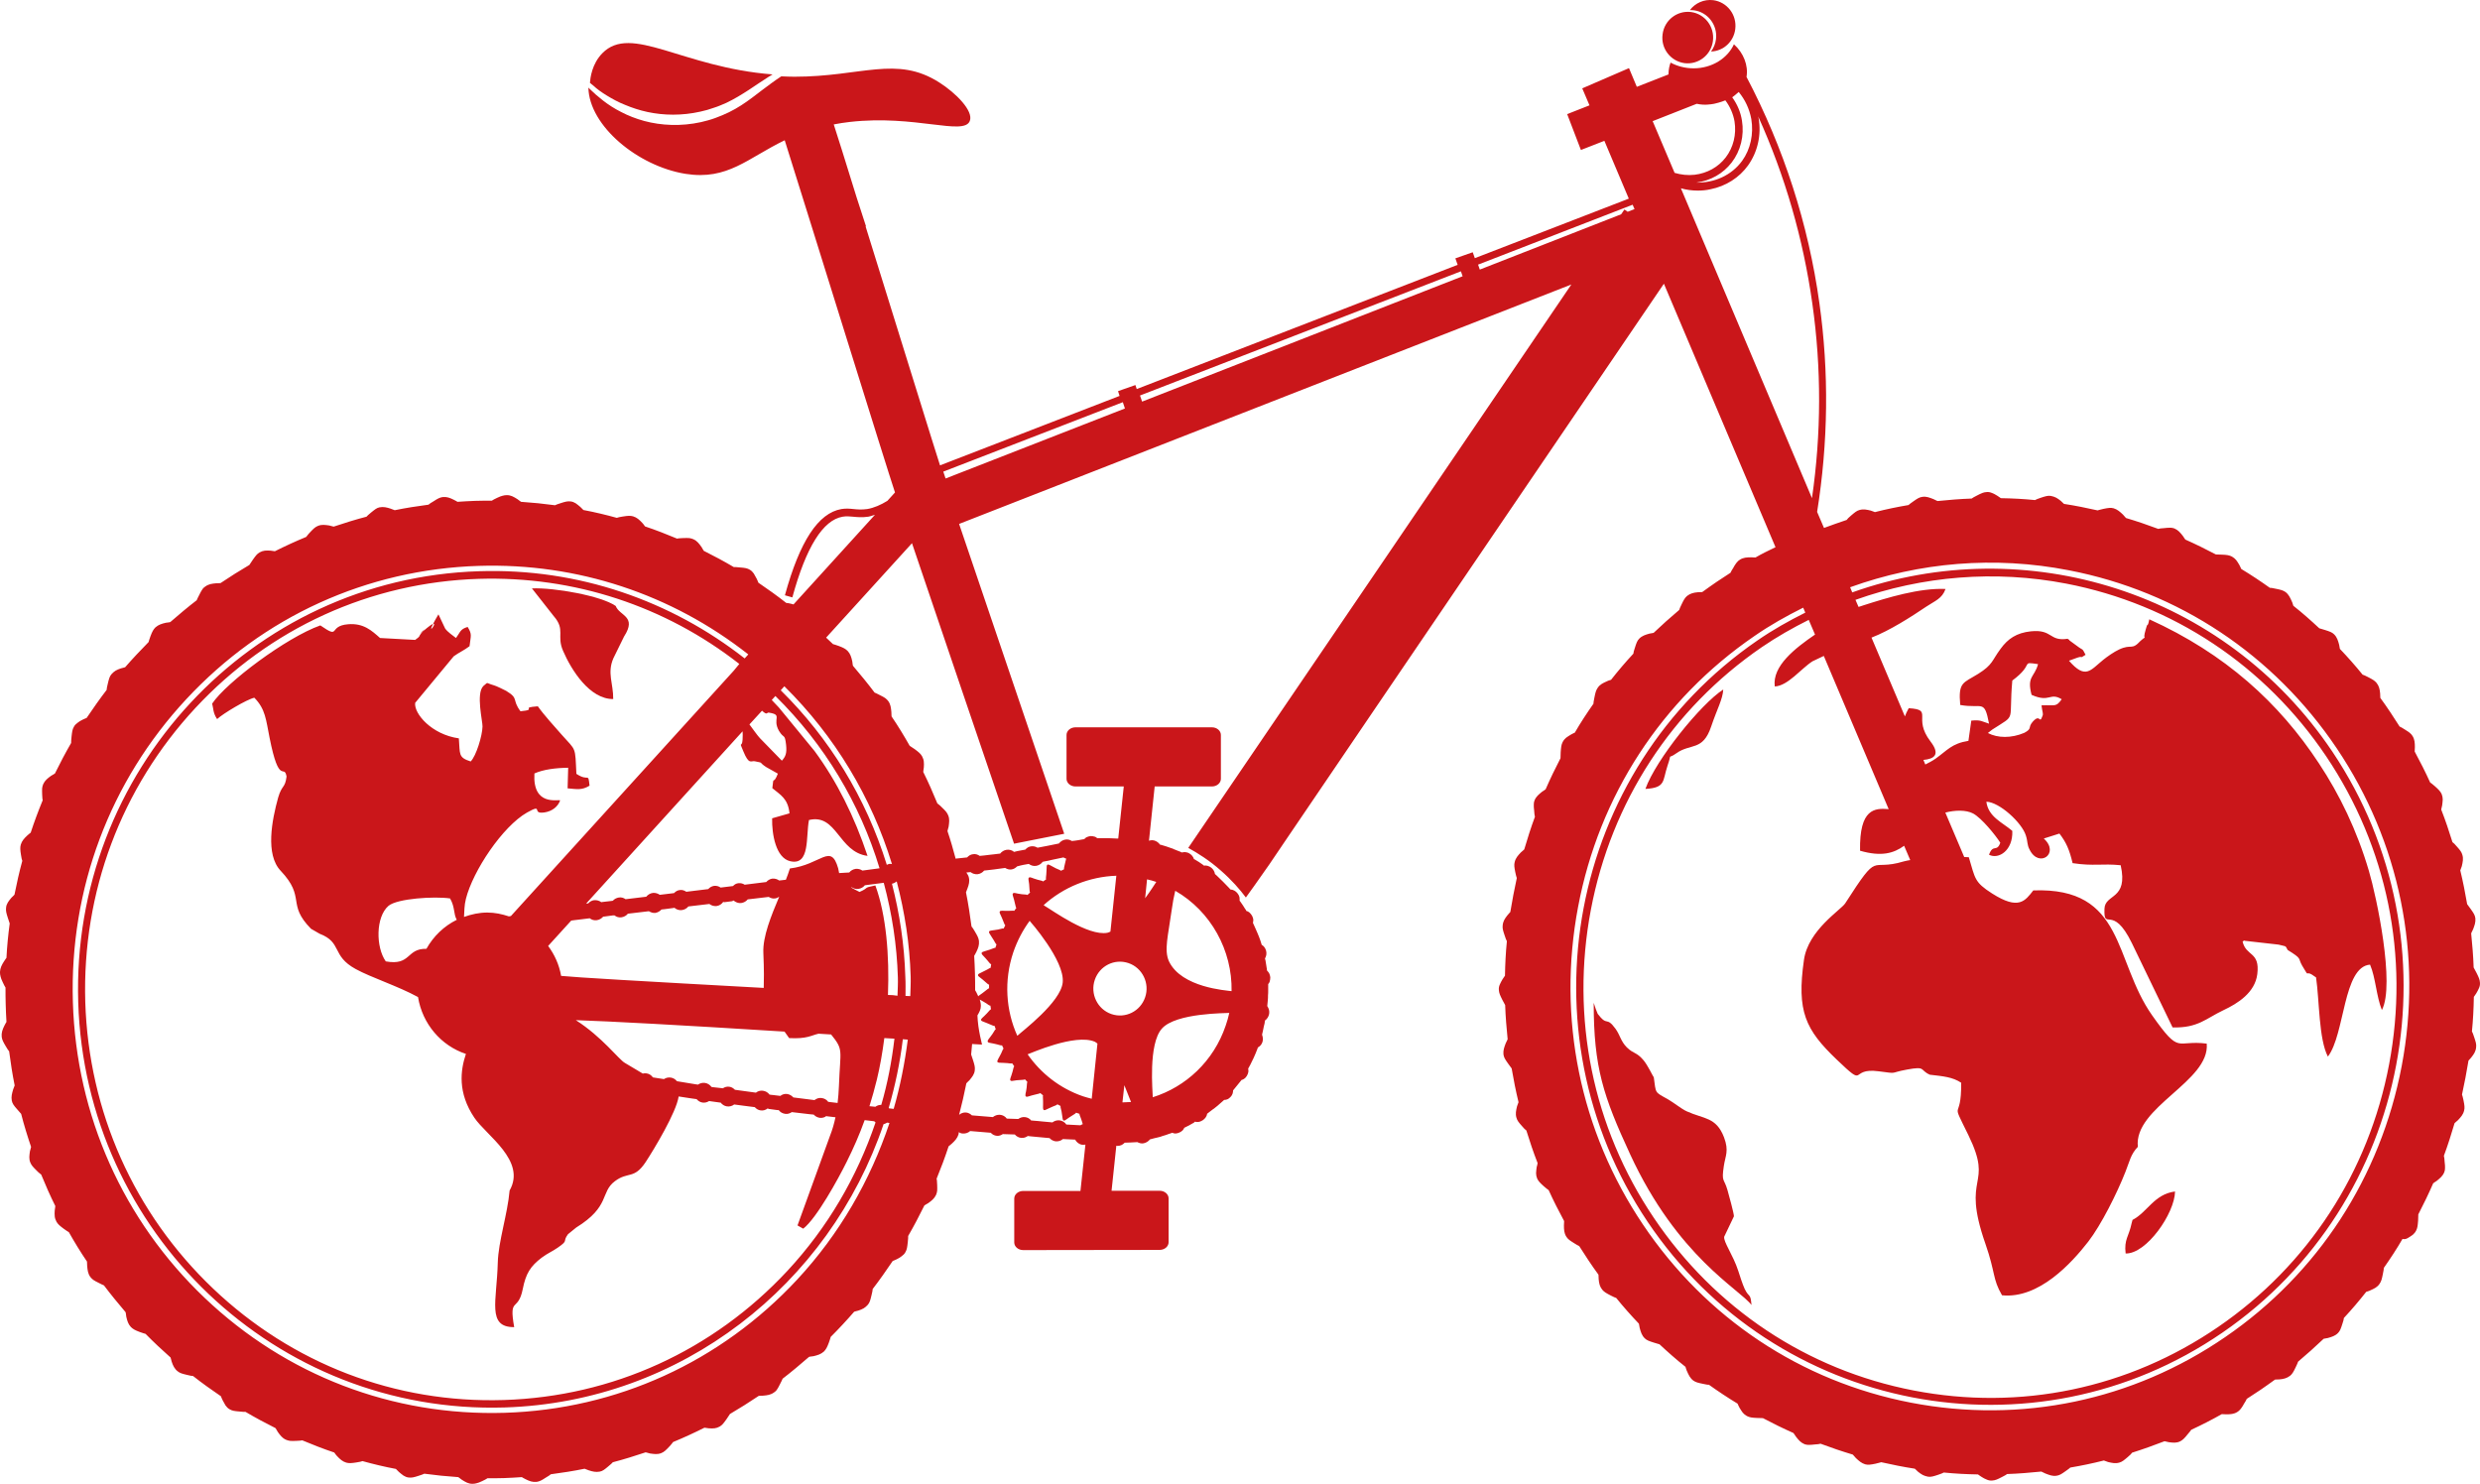 <?xml version="1.0" encoding="UTF-8" standalone="no"?>
<!-- Generator: Adobe Illustrator 26.2.1, SVG Export Plug-In . SVG Version: 6.00 Build 0)  -->

<svg
   version="1.1"
   id="Layer_1"
   x="0px"
   y="0px"
   viewBox="0 0 129.983 77.77"
   xml:space="preserve"
   sodipodi:docname="bike-jamboree-loader-bicycle.svg"
   inkscape:version="1.1.2 (0a00cf5339, 2022-02-04)"
   width="129.983"
   height="77.77"
   xmlns:inkscape="http://www.inkscape.org/namespaces/inkscape"
   xmlns:sodipodi="http://sodipodi.sourceforge.net/DTD/sodipodi-0.dtd"
   xmlns="http://www.w3.org/2000/svg"
   xmlns:svg="http://www.w3.org/2000/svg"><defs
   id="defs57">
	

		
		
		
		
		
		
		
		
		
		
		
		
		
		
		
		
		
		
		
		
		
		
		
	</defs><sodipodi:namedview
   id="namedview55"
   pagecolor="#ffffff"
   bordercolor="#666666"
   borderopacity="1.0"
   inkscape:pageshadow="2"
   inkscape:pageopacity="0.0"
   inkscape:pagecheckerboard="0"
   showgrid="false"
   inkscape:zoom="3.3508737"
   inkscape:cx="71.473897"
   inkscape:cy="71.921541"
   inkscape:window-width="1920"
   inkscape:window-height="1011"
   inkscape:window-x="0"
   inkscape:window-y="0"
   inkscape:window-maximized="1"
   inkscape:current-layer="Layer_1"
   fit-margin-top="0"
   fit-margin-left="0"
   fit-margin-right="0"
   fit-margin-bottom="0" />
<style
   type="text/css"
   id="style2">
	.st0{fill-rule:evenodd;clip-rule:evenodd;fill:#CA161A;}
</style>
<g
   id="g1723"
   transform="translate(-76.67,-78.64)"><path
     class="st0"
     d="m 202.87,143.53 c 0.1,-0.06 0.18,-0.11 0.26,-0.17 0.07,-0.06 0.13,-0.13 0.18,-0.23 0.07,-0.14 0.08,-0.27 0.1,-0.52 0.01,-0.16 0.01,-0.27 0.01,-0.32 0.28,-0.54 0.54,-1.08 0.78,-1.63 0.03,-0.03 0.11,-0.07 0.19,-0.13 0.17,-0.14 0.31,-0.25 0.39,-0.45 0.03,-0.07 0.04,-0.14 0.04,-0.23 0,-0.08 0,-0.18 -0.02,-0.31 -0.01,-0.15 -0.02,-0.26 -0.04,-0.32 0.21,-0.56 0.39,-1.14 0.56,-1.71 0.02,-0.03 0.1,-0.08 0.18,-0.16 0.15,-0.16 0.27,-0.29 0.32,-0.5 0.04,-0.15 0.02,-0.28 -0.03,-0.53 -0.03,-0.15 -0.06,-0.26 -0.08,-0.31 0.13,-0.59 0.24,-1.18 0.34,-1.78 0.03,-0.04 0.09,-0.09 0.15,-0.17 0.07,-0.09 0.13,-0.17 0.17,-0.25 0.04,-0.08 0.07,-0.17 0.08,-0.28 0.02,-0.16 -0.02,-0.28 -0.1,-0.52 -0.05,-0.16 -0.09,-0.26 -0.12,-0.31 0.06,-0.6 0.09,-1.2 0.1,-1.81 0.02,-0.04 0.08,-0.1 0.13,-0.19 0.06,-0.1 0.1,-0.18 0.14,-0.27 0.04,-0.09 0.06,-0.18 0.05,-0.29 -0.01,-0.16 -0.06,-0.27 -0.18,-0.51 -0.07,-0.14 -0.12,-0.23 -0.15,-0.28 -0.02,-0.6 -0.07,-1.19 -0.13,-1.79 0.01,-0.04 0.06,-0.11 0.1,-0.21 0.08,-0.21 0.14,-0.37 0.12,-0.58 -0.01,-0.08 -0.03,-0.14 -0.07,-0.22 -0.04,-0.07 -0.09,-0.15 -0.17,-0.26 -0.09,-0.13 -0.15,-0.21 -0.19,-0.26 -0.1,-0.59 -0.22,-1.19 -0.36,-1.77 0.01,-0.04 0.05,-0.12 0.08,-0.22 0.05,-0.22 0.09,-0.39 0.03,-0.59 -0.04,-0.15 -0.12,-0.25 -0.29,-0.44 -0.1,-0.12 -0.18,-0.2 -0.23,-0.23 -0.18,-0.58 -0.37,-1.15 -0.59,-1.71 0.01,-0.05 0.03,-0.13 0.05,-0.22 0.01,-0.11 0.03,-0.21 0.03,-0.31 0,-0.1 -0.02,-0.19 -0.06,-0.29 -0.07,-0.14 -0.16,-0.23 -0.35,-0.4 -0.12,-0.1 -0.2,-0.17 -0.25,-0.2 -0.25,-0.55 -0.52,-1.08 -0.81,-1.62 0,-0.04 0.01,-0.13 0.01,-0.23 0,-0.22 -0.01,-0.4 -0.12,-0.58 -0.04,-0.07 -0.09,-0.12 -0.15,-0.17 -0.03,-0.03 -0.07,-0.05 -0.11,-0.08 -0.04,-0.03 -0.09,-0.06 -0.14,-0.09 -0.13,-0.08 -0.22,-0.14 -0.28,-0.16 -0.16,-0.25 -0.32,-0.5 -0.48,-0.74 -0.17,-0.26 -0.35,-0.51 -0.53,-0.76 -0.01,-0.04 0,-0.13 -0.01,-0.23 -0.02,-0.23 -0.06,-0.4 -0.19,-0.56 -0.1,-0.12 -0.21,-0.18 -0.44,-0.3 -0.14,-0.07 -0.24,-0.12 -0.29,-0.13 -0.38,-0.47 -0.78,-0.92 -1.19,-1.35 -0.01,-0.04 -0.02,-0.13 -0.04,-0.22 -0.06,-0.22 -0.11,-0.39 -0.26,-0.54 -0.11,-0.11 -0.23,-0.15 -0.48,-0.23 -0.15,-0.05 -0.25,-0.08 -0.3,-0.09 -0.44,-0.41 -0.89,-0.81 -1.36,-1.18 -0.02,-0.04 -0.03,-0.13 -0.08,-0.23 -0.09,-0.2 -0.16,-0.36 -0.33,-0.49 -0.13,-0.09 -0.25,-0.12 -0.5,-0.17 -0.08,-0.02 -0.15,-0.03 -0.2,-0.04 -0.05,-0.01 -0.09,-0.01 -0.12,-0.01 -0.49,-0.35 -0.99,-0.68 -1.5,-0.99 -0.02,-0.04 -0.05,-0.12 -0.1,-0.21 -0.06,-0.1 -0.11,-0.19 -0.17,-0.26 -0.06,-0.07 -0.13,-0.13 -0.22,-0.18 -0.14,-0.07 -0.26,-0.09 -0.52,-0.1 -0.16,-0.01 -0.26,-0.01 -0.32,-0.01 -0.53,-0.28 -1.06,-0.54 -1.6,-0.78 -0.03,-0.03 -0.07,-0.11 -0.13,-0.19 -0.14,-0.18 -0.25,-0.31 -0.44,-0.39 -0.04,-0.01 -0.07,-0.03 -0.11,-0.03 -0.04,-0.01 -0.07,-0.01 -0.12,-0.01 -0.08,0 -0.18,0 -0.31,0.02 -0.15,0.01 -0.26,0.02 -0.31,0.04 -0.56,-0.21 -1.12,-0.4 -1.69,-0.57 -0.03,-0.02 -0.08,-0.1 -0.16,-0.18 -0.16,-0.15 -0.29,-0.27 -0.49,-0.33 -0.15,-0.04 -0.28,-0.02 -0.53,0.03 -0.15,0.04 -0.26,0.06 -0.31,0.08 -0.58,-0.13 -1.17,-0.25 -1.76,-0.34 -0.04,-0.03 -0.09,-0.09 -0.17,-0.16 -0.09,-0.07 -0.17,-0.13 -0.25,-0.17 -0.08,-0.04 -0.17,-0.07 -0.28,-0.09 -0.15,-0.02 -0.28,0.02 -0.52,0.1 -0.15,0.05 -0.25,0.09 -0.3,0.12 -0.59,-0.06 -1.19,-0.09 -1.79,-0.1 -0.04,-0.02 -0.1,-0.08 -0.19,-0.13 -0.1,-0.06 -0.18,-0.11 -0.27,-0.14 -0.09,-0.04 -0.18,-0.06 -0.29,-0.05 -0.16,0.01 -0.27,0.06 -0.5,0.18 -0.14,0.07 -0.23,0.12 -0.28,0.16 -0.6,0.02 -1.19,0.07 -1.79,0.13 -0.04,-0.01 -0.11,-0.06 -0.21,-0.1 -0.21,-0.08 -0.37,-0.15 -0.58,-0.12 -0.08,0.01 -0.14,0.03 -0.22,0.07 -0.07,0.04 -0.15,0.09 -0.26,0.17 -0.13,0.09 -0.21,0.15 -0.25,0.19 -0.59,0.1 -1.17,0.22 -1.76,0.37 -0.04,-0.01 -0.12,-0.05 -0.22,-0.08 -0.21,-0.05 -0.38,-0.09 -0.59,-0.03 -0.15,0.04 -0.25,0.13 -0.44,0.29 -0.12,0.1 -0.2,0.18 -0.23,0.23 -0.4,0.13 -0.8,0.28 -1.19,0.42 l -0.36,-0.84 c 0.58,-3.63 0.63,-7.31 0.12,-10.94 -0.58,-4.16 -1.87,-8.14 -3.82,-11.86 0.1,-0.6 -0.15,-1.25 -0.66,-1.71 -0.33,0.73 -1.15,1.26 -2.11,1.26 -0.44,0 -0.86,-0.11 -1.21,-0.3 -0.05,0.13 -0.11,0.35 -0.11,0.62 l -1.66,0.65 -0.41,-0.98 -2.45,1.06 0.38,0.89 -1.17,0.46 0.72,1.88 1.23,-0.48 1.28,3.03 -8.07,3.12 -0.11,-0.31 -0.91,0.32 0.12,0.34 -16.82,6.51 -0.07,-0.21 -0.91,0.32 0.08,0.25 -9.41,3.64 c -0.15,-0.44 -2.3,-7.39 -3.9,-12.52 0.01,0 0.01,0 0.02,-0.01 l -0.49,-1.51 c -0.59,-1.91 -1.05,-3.38 -1.2,-3.83 0.27,-0.05 0.55,-0.1 0.84,-0.13 3.42,-0.39 5.98,0.74 6.29,-0.05 0.21,-0.52 -0.73,-1.47 -1.6,-2.02 -2.24,-1.43 -4.07,-0.3 -7.59,-0.3 -0.23,0 -0.46,-0.01 -0.69,-0.02 -0.17,0.11 -0.34,0.23 -0.52,0.36 -0.32,0.23 -0.65,0.49 -1.01,0.76 -0.36,0.27 -0.76,0.54 -1.21,0.76 -0.23,0.11 -0.46,0.21 -0.71,0.3 -0.24,0.09 -0.5,0.16 -0.76,0.22 -1.04,0.23 -2.08,0.18 -2.97,-0.06 -0.44,-0.12 -0.85,-0.28 -1.21,-0.47 -0.36,-0.18 -0.68,-0.39 -0.95,-0.6 -0.27,-0.21 -0.51,-0.42 -0.7,-0.61 -0.02,-0.02 -0.04,-0.04 -0.07,-0.07 0.04,2.01 2.6,4.12 5.09,4.52 2.21,0.35 3.25,-0.82 5.2,-1.76 1.19,3.77 5.43,17.44 5.78,18.46 l -0.4,0.44 c -0.34,0.21 -0.7,0.37 -1.06,0.43 -0.3,0.04 -0.51,0.02 -0.71,0 -0.19,-0.02 -0.4,-0.04 -0.64,0 -1.21,0.21 -2.18,1.68 -2.96,4.52 l 0.39,0.11 c 0.72,-2.64 1.61,-4.06 2.64,-4.23 0.19,-0.03 0.35,-0.02 0.53,0 0.22,0.02 0.47,0.05 0.81,0 0.12,-0.02 0.23,-0.07 0.35,-0.1 l -4.27,4.7 c -0.02,-0.01 -0.03,-0.01 -0.06,-0.02 -0.16,-0.04 -0.26,-0.06 -0.32,-0.06 -0.47,-0.37 -0.96,-0.72 -1.46,-1.06 -0.02,-0.04 -0.04,-0.12 -0.09,-0.21 -0.05,-0.1 -0.1,-0.19 -0.15,-0.27 -0.06,-0.08 -0.12,-0.15 -0.21,-0.2 -0.13,-0.08 -0.26,-0.1 -0.52,-0.12 -0.15,-0.02 -0.26,-0.02 -0.32,-0.02 -0.51,-0.3 -1.03,-0.58 -1.57,-0.85 -0.03,-0.03 -0.06,-0.11 -0.12,-0.2 -0.13,-0.18 -0.23,-0.32 -0.43,-0.41 -0.07,-0.03 -0.14,-0.05 -0.22,-0.06 -0.08,-0.01 -0.18,0 -0.31,0 -0.15,0.01 -0.26,0.01 -0.32,0.03 -0.55,-0.23 -1.11,-0.45 -1.68,-0.64 -0.03,-0.03 -0.07,-0.11 -0.15,-0.19 -0.15,-0.16 -0.28,-0.28 -0.48,-0.34 -0.15,-0.04 -0.28,-0.03 -0.53,0.01 -0.16,0.02 -0.26,0.05 -0.32,0.07 -0.58,-0.16 -1.16,-0.3 -1.75,-0.41 -0.04,-0.03 -0.09,-0.1 -0.16,-0.16 -0.09,-0.07 -0.16,-0.14 -0.24,-0.19 -0.08,-0.05 -0.17,-0.09 -0.27,-0.1 -0.15,-0.02 -0.28,0.01 -0.52,0.09 -0.15,0.05 -0.25,0.08 -0.3,0.11 -0.59,-0.08 -1.18,-0.14 -1.78,-0.18 -0.04,-0.02 -0.1,-0.08 -0.19,-0.14 -0.19,-0.12 -0.34,-0.21 -0.55,-0.21 -0.08,0 -0.15,0.01 -0.22,0.03 -0.04,0.01 -0.08,0.03 -0.13,0.04 -0.05,0.02 -0.1,0.04 -0.16,0.07 -0.14,0.07 -0.23,0.11 -0.28,0.15 -0.29,0 -0.58,0 -0.88,0.01 -0.31,0.01 -0.62,0.03 -0.92,0.05 -0.04,-0.02 -0.11,-0.07 -0.2,-0.11 -0.2,-0.1 -0.36,-0.16 -0.57,-0.14 -0.15,0.02 -0.27,0.08 -0.48,0.22 -0.14,0.08 -0.23,0.14 -0.27,0.18 -0.6,0.08 -1.19,0.17 -1.77,0.29 -0.04,-0.01 -0.12,-0.05 -0.21,-0.08 -0.21,-0.07 -0.38,-0.11 -0.59,-0.07 -0.15,0.03 -0.25,0.12 -0.45,0.28 -0.12,0.1 -0.2,0.17 -0.23,0.21 -0.58,0.15 -1.15,0.33 -1.72,0.52 -0.04,0 -0.13,-0.04 -0.23,-0.06 -0.22,-0.03 -0.39,-0.06 -0.59,0.02 -0.15,0.06 -0.24,0.15 -0.41,0.33 -0.06,0.06 -0.1,0.11 -0.14,0.16 -0.03,0.04 -0.05,0.07 -0.07,0.09 -0.56,0.23 -1.1,0.48 -1.64,0.75 -0.04,0 -0.13,-0.02 -0.22,-0.03 -0.11,-0.01 -0.21,-0.01 -0.31,0 -0.09,0.01 -0.18,0.04 -0.27,0.09 -0.14,0.08 -0.21,0.18 -0.36,0.39 -0.09,0.13 -0.15,0.22 -0.18,0.27 -0.51,0.3 -1.02,0.62 -1.51,0.95 -0.04,0.01 -0.13,0 -0.23,0.01 -0.22,0.02 -0.39,0.04 -0.57,0.17 -0.03,0.02 -0.06,0.05 -0.09,0.07 -0.03,0.03 -0.05,0.06 -0.07,0.09 -0.05,0.07 -0.09,0.15 -0.15,0.27 -0.07,0.14 -0.12,0.23 -0.14,0.29 -0.47,0.36 -0.93,0.75 -1.38,1.14 -0.03,0.02 -0.13,0.02 -0.24,0.04 -0.21,0.05 -0.38,0.1 -0.54,0.24 -0.11,0.11 -0.17,0.22 -0.26,0.46 -0.05,0.15 -0.09,0.25 -0.1,0.31 -0.42,0.43 -0.84,0.87 -1.23,1.32 -0.04,0.02 -0.13,0.03 -0.22,0.06 -0.11,0.04 -0.2,0.07 -0.28,0.12 -0.08,0.05 -0.15,0.11 -0.22,0.19 -0.1,0.12 -0.13,0.25 -0.19,0.5 -0.04,0.16 -0.06,0.26 -0.06,0.32 -0.37,0.48 -0.71,0.97 -1.05,1.47 -0.04,0.02 -0.12,0.04 -0.21,0.09 -0.1,0.05 -0.19,0.1 -0.26,0.16 -0.08,0.06 -0.15,0.12 -0.2,0.22 -0.08,0.14 -0.09,0.26 -0.12,0.52 -0.02,0.16 -0.02,0.26 -0.02,0.32 -0.3,0.52 -0.58,1.05 -0.85,1.6 -0.03,0.03 -0.11,0.06 -0.2,0.12 -0.18,0.13 -0.32,0.24 -0.41,0.43 -0.03,0.07 -0.05,0.14 -0.06,0.22 -0.01,0.08 0,0.18 0,0.31 0.01,0.16 0.01,0.26 0.03,0.32 -0.23,0.56 -0.44,1.12 -0.63,1.7 -0.03,0.03 -0.11,0.08 -0.18,0.15 -0.16,0.15 -0.28,0.28 -0.34,0.48 -0.04,0.15 -0.03,0.28 0.01,0.53 0.02,0.16 0.05,0.26 0.07,0.32 -0.16,0.58 -0.29,1.17 -0.41,1.77 -0.03,0.04 -0.09,0.09 -0.16,0.16 -0.14,0.17 -0.26,0.31 -0.28,0.52 -0.02,0.16 0.01,0.28 0.09,0.53 0.05,0.15 0.08,0.25 0.1,0.3 -0.08,0.6 -0.14,1.2 -0.17,1.8 -0.02,0.04 -0.08,0.1 -0.13,0.19 -0.12,0.19 -0.2,0.34 -0.21,0.56 0,0.08 0.01,0.15 0.03,0.23 0.01,0.04 0.03,0.08 0.04,0.13 0.02,0.05 0.04,0.1 0.07,0.16 0.07,0.14 0.11,0.24 0.15,0.29 0,0.29 0,0.58 0.01,0.88 0.01,0.31 0.02,0.62 0.04,0.92 -0.02,0.04 -0.07,0.11 -0.11,0.2 -0.1,0.2 -0.16,0.37 -0.14,0.58 0.02,0.16 0.08,0.27 0.21,0.49 0.08,0.14 0.14,0.23 0.18,0.27 0.08,0.6 0.17,1.2 0.29,1.79 -0.01,0.04 -0.05,0.12 -0.08,0.21 -0.06,0.21 -0.11,0.38 -0.07,0.59 0.03,0.15 0.11,0.26 0.28,0.45 0.1,0.12 0.17,0.2 0.21,0.24 0.15,0.59 0.33,1.17 0.52,1.73 0,0.04 -0.04,0.13 -0.06,0.23 -0.03,0.22 -0.06,0.39 0.02,0.59 0.06,0.15 0.15,0.24 0.33,0.42 0.06,0.06 0.11,0.11 0.15,0.14 0.04,0.03 0.07,0.06 0.09,0.07 0.23,0.56 0.47,1.11 0.74,1.65 0,0.05 -0.02,0.13 -0.03,0.23 -0.01,0.11 -0.01,0.21 0,0.31 0.01,0.1 0.04,0.18 0.09,0.28 0.08,0.14 0.18,0.22 0.38,0.37 0.13,0.09 0.21,0.15 0.27,0.18 0.3,0.53 0.61,1.04 0.95,1.54 0.01,0.04 0,0.13 0.01,0.23 0.02,0.22 0.04,0.4 0.16,0.57 0.04,0.06 0.1,0.11 0.16,0.16 0.07,0.05 0.15,0.09 0.27,0.15 0.14,0.07 0.23,0.12 0.29,0.14 0.36,0.48 0.74,0.94 1.13,1.4 0.02,0.03 0.02,0.13 0.04,0.24 0.05,0.22 0.1,0.39 0.24,0.54 0.11,0.11 0.22,0.17 0.46,0.26 0.15,0.05 0.25,0.09 0.31,0.1 0.42,0.43 0.86,0.84 1.31,1.24 0.02,0.04 0.03,0.13 0.06,0.22 0.04,0.11 0.07,0.2 0.12,0.28 0.05,0.08 0.11,0.16 0.19,0.22 0.12,0.1 0.24,0.13 0.49,0.19 0.16,0.04 0.26,0.06 0.32,0.06 0.47,0.37 0.96,0.72 1.46,1.06 0.02,0.04 0.04,0.12 0.09,0.21 0.05,0.1 0.1,0.19 0.15,0.27 0.06,0.08 0.12,0.15 0.21,0.2 0.13,0.08 0.26,0.1 0.52,0.12 0.15,0.02 0.26,0.02 0.32,0.02 0.51,0.3 1.03,0.58 1.57,0.85 0.03,0.03 0.06,0.11 0.12,0.2 0.13,0.18 0.23,0.32 0.43,0.41 0.07,0.03 0.14,0.05 0.22,0.06 0.08,0.01 0.18,0 0.31,0 0.15,-0.01 0.26,-0.01 0.32,-0.03 0.55,0.23 1.11,0.45 1.68,0.64 0.03,0.03 0.07,0.11 0.15,0.19 0.15,0.16 0.28,0.28 0.48,0.34 0.15,0.04 0.28,0.03 0.53,-0.01 0.16,-0.02 0.26,-0.05 0.32,-0.07 0.58,0.16 1.16,0.3 1.75,0.41 0.04,0.03 0.09,0.1 0.16,0.16 0.09,0.07 0.16,0.14 0.24,0.19 0.08,0.05 0.17,0.09 0.27,0.1 0.15,0.02 0.28,-0.01 0.52,-0.09 0.15,-0.05 0.25,-0.08 0.3,-0.11 0.59,0.08 1.18,0.14 1.78,0.18 0.04,0.02 0.1,0.08 0.19,0.14 0.19,0.12 0.34,0.21 0.55,0.21 0.08,0 0.15,-0.01 0.22,-0.03 0.04,-0.01 0.08,-0.03 0.13,-0.04 0.05,-0.02 0.1,-0.04 0.16,-0.07 0.14,-0.07 0.23,-0.11 0.28,-0.15 0.29,0 0.58,0 0.88,-0.01 0.31,-0.01 0.62,-0.03 0.92,-0.05 0.04,0.02 0.11,0.07 0.2,0.11 0.2,0.1 0.36,0.16 0.57,0.14 0.15,-0.02 0.27,-0.08 0.48,-0.22 0.14,-0.08 0.23,-0.14 0.27,-0.18 0.6,-0.08 1.19,-0.17 1.77,-0.29 0.04,0.01 0.12,0.05 0.21,0.08 0.21,0.07 0.38,0.11 0.59,0.07 0.15,-0.03 0.25,-0.11 0.45,-0.28 0.12,-0.1 0.2,-0.17 0.23,-0.21 0.58,-0.15 1.15,-0.33 1.72,-0.52 0.04,0 0.13,0.04 0.23,0.06 0.22,0.03 0.39,0.06 0.59,-0.02 0.15,-0.06 0.24,-0.15 0.41,-0.33 0.06,-0.06 0.1,-0.11 0.14,-0.16 0.03,-0.04 0.05,-0.07 0.07,-0.09 0.56,-0.23 1.1,-0.48 1.64,-0.75 0.04,0 0.13,0.02 0.22,0.03 0.11,0.01 0.21,0.01 0.31,0 0.09,-0.01 0.18,-0.04 0.27,-0.09 0.14,-0.08 0.21,-0.18 0.36,-0.39 0.09,-0.13 0.15,-0.22 0.18,-0.27 0.51,-0.3 1.02,-0.62 1.51,-0.95 0.04,-0.01 0.13,0 0.23,-0.01 0.22,-0.02 0.39,-0.04 0.57,-0.17 0.03,-0.02 0.06,-0.05 0.09,-0.07 0.03,-0.03 0.05,-0.06 0.07,-0.09 0.05,-0.07 0.09,-0.15 0.15,-0.27 0.07,-0.14 0.12,-0.23 0.14,-0.29 0.47,-0.36 0.93,-0.75 1.38,-1.14 0.03,-0.02 0.13,-0.02 0.24,-0.04 0.21,-0.05 0.38,-0.1 0.54,-0.24 0.11,-0.11 0.17,-0.22 0.26,-0.46 0.05,-0.15 0.09,-0.25 0.1,-0.31 0.43,-0.43 0.84,-0.87 1.23,-1.32 0.04,-0.02 0.13,-0.03 0.22,-0.06 0.11,-0.04 0.2,-0.07 0.28,-0.12 0.08,-0.05 0.15,-0.11 0.22,-0.19 0.1,-0.12 0.13,-0.25 0.19,-0.5 0.04,-0.16 0.06,-0.26 0.06,-0.32 0.37,-0.48 0.71,-0.97 1.05,-1.47 0.04,-0.02 0.12,-0.04 0.21,-0.09 0.1,-0.05 0.19,-0.1 0.26,-0.16 0.08,-0.06 0.15,-0.12 0.2,-0.22 0.08,-0.14 0.09,-0.26 0.12,-0.52 0.02,-0.16 0.02,-0.26 0.02,-0.32 0.3,-0.52 0.58,-1.05 0.85,-1.6 0.03,-0.03 0.11,-0.06 0.2,-0.12 0.18,-0.13 0.32,-0.24 0.41,-0.43 0.03,-0.07 0.05,-0.14 0.06,-0.22 0.01,-0.08 0,-0.18 0,-0.31 -0.01,-0.16 -0.01,-0.26 -0.03,-0.32 0.23,-0.56 0.44,-1.12 0.63,-1.7 0.03,-0.03 0.11,-0.08 0.18,-0.15 0.16,-0.15 0.28,-0.28 0.34,-0.48 0.01,-0.04 0.01,-0.08 0.01,-0.11 0.06,0.04 0.14,0.07 0.22,0.07 0.14,0.01 0.28,-0.04 0.38,-0.13 l 1.08,0.09 c 0.08,0.09 0.19,0.15 0.32,0.16 0.12,0.01 0.22,-0.03 0.31,-0.09 l 0.63,0.02 c 0.08,0.1 0.21,0.17 0.34,0.18 0.13,0.01 0.24,-0.03 0.34,-0.1 0.03,0 0.08,0.01 0.17,0.02 0.12,0.01 0.28,0.03 0.43,0.04 0.16,0.02 0.31,0.03 0.43,0.04 0.05,0 0.08,0.01 0.11,0.01 0.08,0.09 0.19,0.15 0.32,0.17 0.14,0.01 0.28,-0.03 0.38,-0.12 l 0.64,0.03 c 0.08,0.14 0.21,0.25 0.38,0.27 0.06,0.01 0.11,0 0.16,-0.01 l -0.26,2.43 h -3 c -0.26,0 -0.47,0.18 -0.47,0.4 v 2.3 c 0,0.22 0.21,0.4 0.47,0.4 l 7.15,-0.01 c 0.26,0 0.47,-0.18 0.47,-0.4 v -2.3 c 0,-0.22 -0.21,-0.4 -0.47,-0.4 h -2.52 l 0.25,-2.36 c 0.02,0 0.05,0.01 0.07,0.01 0.07,0 0.14,-0.02 0.21,-0.05 0.06,-0.03 0.11,-0.07 0.16,-0.12 0.09,0 0.19,-0.01 0.3,-0.01 0.13,-0.01 0.25,-0.01 0.36,-0.02 0.1,0.05 0.22,0.09 0.34,0.06 0.13,-0.03 0.24,-0.1 0.32,-0.2 0.01,0 0.01,0 0.03,-0.01 0.04,-0.01 0.09,-0.02 0.15,-0.04 0.06,-0.02 0.13,-0.03 0.21,-0.05 0.04,-0.01 0.08,-0.02 0.12,-0.03 0.04,-0.01 0.08,-0.02 0.12,-0.04 0.08,-0.02 0.16,-0.05 0.23,-0.07 0.07,-0.03 0.14,-0.05 0.2,-0.07 0.05,-0.02 0.08,-0.03 0.11,-0.04 0.05,0.02 0.11,0.04 0.16,0.04 0.07,0 0.14,-0.02 0.21,-0.05 0.07,-0.03 0.13,-0.07 0.18,-0.12 0.04,-0.04 0.06,-0.09 0.08,-0.13 l 0.06,-0.03 c 0,0 0,0 0,0 0,0 0.03,-0.02 0.08,-0.04 0.02,-0.01 0.05,-0.02 0.08,-0.04 0.03,-0.01 0.06,-0.03 0.09,-0.05 0.06,-0.03 0.12,-0.07 0.16,-0.09 0.02,-0.01 0.04,-0.02 0.05,-0.03 0.01,-0.01 0.02,-0.01 0.02,-0.01 0,0 -0.01,0 -0.01,-0.01 l 0.03,-0.02 c 0.07,0.02 0.13,0.02 0.2,0.01 0.03,-0.01 0.07,-0.01 0.1,-0.03 0.03,-0.01 0.07,-0.03 0.1,-0.05 0.06,-0.04 0.12,-0.09 0.16,-0.15 0.04,-0.06 0.07,-0.12 0.08,-0.19 0,0 0,0 0,-0.01 0.03,-0.02 0.05,-0.03 0.08,-0.06 0.05,-0.04 0.11,-0.08 0.17,-0.13 0.03,-0.02 0.06,-0.05 0.1,-0.07 0.03,-0.03 0.06,-0.05 0.1,-0.08 0.03,-0.03 0.06,-0.05 0.1,-0.08 0.03,-0.03 0.06,-0.05 0.09,-0.08 0.06,-0.05 0.11,-0.1 0.16,-0.14 0.04,-0.03 0.06,-0.06 0.09,-0.08 0.05,0 0.11,-0.01 0.16,-0.03 0.03,-0.01 0.06,-0.03 0.09,-0.05 0.03,-0.02 0.06,-0.05 0.08,-0.07 0.1,-0.1 0.14,-0.22 0.14,-0.35 l 0.43,-0.53 v -0.01 c 0.05,-0.02 0.1,-0.03 0.14,-0.06 0.06,-0.04 0.11,-0.09 0.15,-0.16 0.04,-0.07 0.07,-0.14 0.08,-0.21 0.01,-0.06 0,-0.11 -0.01,-0.17 0.04,-0.06 0.17,-0.31 0.29,-0.57 0.03,-0.08 0.07,-0.15 0.1,-0.23 0.03,-0.07 0.06,-0.14 0.08,-0.2 0.02,-0.05 0.03,-0.08 0.04,-0.11 0.11,-0.06 0.2,-0.16 0.24,-0.29 0.04,-0.13 0.02,-0.26 -0.02,-0.37 v -0.01 l 0.01,-0.06 c 0,0 0,0 0,0 0,0 0.01,-0.03 0.02,-0.08 0.01,-0.05 0.03,-0.12 0.04,-0.19 0.01,-0.07 0.03,-0.14 0.04,-0.18 0.01,-0.05 0.02,-0.08 0.02,-0.08 l 0.02,-0.15 c 0.11,-0.08 0.19,-0.2 0.22,-0.35 0.01,-0.08 0.01,-0.15 -0.01,-0.22 -0.02,-0.07 -0.05,-0.13 -0.09,-0.19 0,0 0,0 0,0 0,-0.03 0.01,-0.06 0.01,-0.1 0,-0.03 0.01,-0.07 0.01,-0.1 0,-0.04 0.01,-0.07 0.01,-0.11 0.01,-0.08 0.01,-0.16 0.01,-0.25 0.01,-0.08 0.01,-0.17 0.01,-0.25 0,-0.08 0,-0.15 0,-0.22 0,-0.05 0,-0.09 0,-0.12 0.03,-0.04 0.07,-0.09 0.08,-0.14 0.02,-0.07 0.03,-0.14 0.03,-0.22 -0.01,-0.08 -0.03,-0.15 -0.06,-0.21 -0.03,-0.05 -0.07,-0.1 -0.11,-0.14 l -0.01,-0.06 c 0,0 0,-0.01 0,-0.02 0,-0.02 0,-0.04 -0.01,-0.06 -0.01,-0.05 -0.02,-0.12 -0.03,-0.19 -0.01,-0.07 -0.02,-0.14 -0.03,-0.19 -0.01,-0.05 -0.02,-0.08 -0.02,-0.08 l -0.01,-0.03 c 0.03,-0.06 0.06,-0.12 0.07,-0.19 0.01,-0.07 0.01,-0.15 -0.01,-0.22 -0.02,-0.07 -0.05,-0.14 -0.1,-0.2 -0.04,-0.05 -0.08,-0.08 -0.13,-0.11 -0.02,-0.07 -0.1,-0.34 -0.22,-0.61 -0.03,-0.08 -0.07,-0.16 -0.1,-0.23 -0.03,-0.07 -0.06,-0.14 -0.09,-0.2 -0.02,-0.05 -0.04,-0.08 -0.05,-0.11 0.01,-0.05 0.02,-0.11 0.02,-0.17 -0.01,-0.07 -0.03,-0.14 -0.07,-0.21 -0.04,-0.07 -0.09,-0.12 -0.14,-0.17 -0.05,-0.04 -0.1,-0.06 -0.16,-0.08 l -0.02,-0.05 c 0,0 -0.02,-0.03 -0.05,-0.07 -0.03,-0.04 -0.06,-0.1 -0.1,-0.16 -0.04,-0.06 -0.08,-0.11 -0.11,-0.16 -0.03,-0.04 -0.05,-0.07 -0.05,-0.07 l -0.02,-0.02 c 0.01,-0.07 0,-0.13 -0.01,-0.2 -0.02,-0.07 -0.05,-0.13 -0.1,-0.19 -0.09,-0.12 -0.23,-0.19 -0.36,-0.2 0,0 0,0 -0.01,0 -0.02,-0.02 -0.04,-0.05 -0.07,-0.08 -0.08,-0.09 -0.2,-0.21 -0.32,-0.33 -0.12,-0.12 -0.24,-0.23 -0.33,-0.32 -0.04,-0.03 -0.07,-0.06 -0.09,-0.08 -0.02,-0.12 -0.08,-0.24 -0.19,-0.33 -0.06,-0.05 -0.13,-0.08 -0.2,-0.1 -0.06,-0.02 -0.13,-0.02 -0.19,-0.01 l -0.03,-0.03 c 0,0 -0.03,-0.02 -0.07,-0.05 -0.04,-0.03 -0.1,-0.07 -0.16,-0.11 -0.12,-0.07 -0.23,-0.14 -0.23,-0.14 l -0.03,-0.01 c -0.04,-0.13 -0.13,-0.24 -0.26,-0.31 -0.03,-0.02 -0.07,-0.03 -0.1,-0.04 -0.04,-0.01 -0.07,-0.01 -0.11,-0.02 -0.06,0 -0.11,0.01 -0.17,0.02 -0.01,0 -0.01,0 -0.02,-0.01 -0.03,-0.02 -0.08,-0.04 -0.14,-0.06 -0.06,-0.02 -0.13,-0.05 -0.2,-0.08 -0.04,-0.01 -0.07,-0.03 -0.11,-0.05 -0.04,-0.01 -0.08,-0.03 -0.12,-0.04 -0.08,-0.03 -0.16,-0.06 -0.23,-0.08 -0.07,-0.02 -0.14,-0.04 -0.2,-0.06 -0.05,-0.01 -0.08,-0.03 -0.12,-0.03 -0.07,-0.1 -0.17,-0.18 -0.31,-0.22 -0.07,-0.02 -0.15,-0.02 -0.22,0 -0.02,0 -0.03,0.01 -0.05,0.02 l 0.3,-2.85 h 3 c 0.26,0 0.47,-0.18 0.47,-0.4 v -2.3 c 0,-0.22 -0.21,-0.4 -0.47,-0.4 h -7.15 c -0.26,0 -0.47,0.18 -0.47,0.4 v 2.3 c 0,0.22 0.21,0.4 0.47,0.4 h 2.53 l -0.29,2.73 c -0.03,0 -0.05,0 -0.08,0 -0.06,0 -0.13,-0.01 -0.21,-0.01 -0.08,0 -0.16,-0.01 -0.24,-0.01 -0.08,0 -0.16,0 -0.24,0 -0.08,0 -0.15,0 -0.21,0 -0.05,0 -0.09,0 -0.12,0 -0.04,-0.03 -0.09,-0.07 -0.14,-0.08 -0.07,-0.02 -0.14,-0.03 -0.21,-0.03 -0.07,0.01 -0.14,0.03 -0.21,0.06 -0.04,0.02 -0.08,0.06 -0.12,0.1 -0.13,0.02 -0.27,0.05 -0.34,0.06 -0.06,0.01 -0.19,0.03 -0.31,0.04 -0.11,-0.07 -0.23,-0.1 -0.37,-0.07 -0.13,0.03 -0.23,0.1 -0.31,0.2 -0.07,0.01 -0.32,0.07 -0.59,0.12 -0.15,0.03 -0.31,0.06 -0.42,0.08 -0.05,0.01 -0.08,0.01 -0.11,0.02 -0.1,-0.06 -0.22,-0.09 -0.35,-0.07 -0.12,0.02 -0.21,0.08 -0.29,0.17 -0.12,0.02 -0.26,0.05 -0.32,0.06 -0.06,0.01 -0.16,0.03 -0.27,0.06 -0.11,-0.09 -0.24,-0.13 -0.39,-0.11 -0.14,0.02 -0.26,0.1 -0.34,0.2 -0.03,0 -0.06,0.01 -0.1,0.01 -0.12,0.01 -0.27,0.04 -0.43,0.05 -0.22,0.03 -0.43,0.05 -0.54,0.06 -0.1,-0.07 -0.22,-0.11 -0.34,-0.09 -0.13,0.01 -0.24,0.08 -0.32,0.17 l -0.57,0.06 -0.03,0.01 c -0.13,-0.49 -0.27,-0.98 -0.43,-1.45 0,-0.04 0.04,-0.13 0.06,-0.23 0.03,-0.22 0.06,-0.39 -0.02,-0.59 -0.06,-0.15 -0.14,-0.24 -0.33,-0.42 -0.06,-0.06 -0.11,-0.11 -0.15,-0.14 -0.04,-0.03 -0.07,-0.06 -0.09,-0.07 -0.23,-0.56 -0.47,-1.11 -0.74,-1.65 0,-0.05 0.02,-0.13 0.03,-0.23 0.01,-0.11 0.01,-0.21 0,-0.31 -0.01,-0.1 -0.04,-0.18 -0.09,-0.28 -0.08,-0.14 -0.18,-0.22 -0.38,-0.37 -0.13,-0.09 -0.22,-0.15 -0.27,-0.18 -0.3,-0.53 -0.61,-1.04 -0.95,-1.54 -0.01,-0.04 0,-0.13 -0.01,-0.23 -0.02,-0.22 -0.04,-0.4 -0.16,-0.57 -0.04,-0.06 -0.1,-0.11 -0.16,-0.16 -0.07,-0.05 -0.15,-0.09 -0.27,-0.15 -0.14,-0.07 -0.23,-0.12 -0.29,-0.14 -0.36,-0.48 -0.74,-0.94 -1.13,-1.4 -0.02,-0.03 -0.02,-0.13 -0.04,-0.24 -0.05,-0.22 -0.1,-0.39 -0.24,-0.54 -0.11,-0.11 -0.22,-0.17 -0.46,-0.26 -0.15,-0.05 -0.25,-0.09 -0.31,-0.1 -0.12,-0.12 -0.24,-0.23 -0.36,-0.34 l 4.5,-4.95 c 1.78,5.25 3.56,10.5 5.35,15.75 0.88,-0.17 1.75,-0.35 2.63,-0.52 l -5.51,-16.24 32.09,-12.55 c -6.69,9.84 -13.38,19.69 -20.08,29.53 0.49,0.27 1.1,0.65 1.71,1.19 0.56,0.49 1,0.99 1.31,1.41 0.03,-0.04 0.71,-0.98 1.22,-1.72 0.31,-0.45 0.63,-0.93 0.63,-0.93 0.03,-0.04 0.05,-0.07 0.06,-0.09 0.53,-0.79 5.96,-8.78 20,-29.43 l 5.85,13.81 c -0.35,0.17 -0.71,0.34 -1.05,0.54 -0.04,0 -0.13,-0.01 -0.23,-0.01 -0.22,0 -0.4,0.01 -0.58,0.12 -0.07,0.04 -0.12,0.09 -0.17,0.15 -0.03,0.03 -0.05,0.07 -0.08,0.11 -0.03,0.04 -0.06,0.09 -0.09,0.15 -0.08,0.13 -0.14,0.22 -0.16,0.28 -0.24,0.16 -0.49,0.32 -0.73,0.48 -0.25,0.17 -0.5,0.35 -0.75,0.53 -0.04,0.01 -0.13,0 -0.23,0.01 -0.22,0.02 -0.39,0.06 -0.56,0.19 -0.12,0.1 -0.18,0.21 -0.29,0.44 -0.07,0.14 -0.11,0.24 -0.13,0.3 -0.46,0.39 -0.91,0.79 -1.34,1.2 -0.04,0.01 -0.13,0.02 -0.22,0.04 -0.21,0.06 -0.38,0.11 -0.53,0.26 -0.11,0.11 -0.15,0.23 -0.23,0.48 -0.05,0.15 -0.08,0.25 -0.08,0.31 -0.41,0.44 -0.8,0.9 -1.17,1.37 -0.04,0.02 -0.13,0.03 -0.22,0.08 -0.2,0.09 -0.36,0.16 -0.48,0.34 -0.09,0.13 -0.12,0.25 -0.17,0.5 -0.02,0.08 -0.03,0.15 -0.04,0.21 -0.01,0.05 -0.01,0.09 -0.01,0.12 -0.35,0.5 -0.68,1 -0.98,1.52 -0.04,0.02 -0.12,0.05 -0.2,0.1 -0.1,0.06 -0.18,0.11 -0.26,0.17 -0.07,0.06 -0.13,0.13 -0.18,0.23 -0.07,0.14 -0.08,0.27 -0.1,0.52 -0.01,0.16 -0.01,0.27 -0.01,0.32 -0.28,0.54 -0.54,1.08 -0.78,1.63 -0.03,0.03 -0.11,0.07 -0.19,0.13 -0.17,0.14 -0.31,0.25 -0.39,0.45 -0.03,0.07 -0.04,0.14 -0.04,0.23 0,0.08 0,0.18 0.02,0.31 0.01,0.15 0.02,0.26 0.04,0.32 -0.21,0.56 -0.39,1.14 -0.56,1.71 -0.02,0.03 -0.1,0.08 -0.18,0.16 -0.15,0.16 -0.27,0.29 -0.32,0.5 -0.04,0.15 -0.02,0.28 0.03,0.53 0.03,0.15 0.06,0.26 0.08,0.31 -0.13,0.59 -0.24,1.18 -0.34,1.78 -0.03,0.04 -0.09,0.09 -0.15,0.17 -0.07,0.09 -0.13,0.17 -0.17,0.25 -0.04,0.08 -0.07,0.17 -0.08,0.28 -0.02,0.16 0.02,0.28 0.1,0.52 0.05,0.16 0.09,0.26 0.12,0.31 -0.06,0.6 -0.09,1.2 -0.1,1.81 -0.02,0.04 -0.08,0.1 -0.13,0.19 -0.06,0.1 -0.1,0.18 -0.14,0.27 -0.04,0.09 -0.06,0.18 -0.05,0.29 0.01,0.16 0.06,0.27 0.18,0.51 0.07,0.14 0.12,0.23 0.15,0.28 0.02,0.6 0.07,1.19 0.13,1.79 -0.01,0.04 -0.06,0.11 -0.1,0.21 -0.08,0.21 -0.14,0.37 -0.12,0.58 0.01,0.08 0.03,0.14 0.07,0.22 0.04,0.07 0.09,0.15 0.17,0.26 0.09,0.13 0.15,0.21 0.19,0.26 0.1,0.59 0.22,1.19 0.36,1.77 -0.01,0.04 -0.05,0.12 -0.08,0.22 -0.05,0.22 -0.09,0.39 -0.03,0.59 0.04,0.15 0.12,0.25 0.29,0.44 0.1,0.12 0.18,0.2 0.23,0.23 0.18,0.58 0.37,1.15 0.59,1.71 0,0.05 -0.03,0.13 -0.05,0.22 -0.01,0.11 -0.03,0.21 -0.03,0.31 0,0.1 0.02,0.19 0.06,0.29 0.07,0.14 0.16,0.23 0.35,0.4 0.12,0.1 0.2,0.17 0.25,0.2 0.25,0.55 0.52,1.08 0.81,1.62 0,0.04 -0.01,0.13 -0.01,0.23 0,0.22 0.01,0.4 0.12,0.58 0.04,0.07 0.09,0.12 0.15,0.17 0.03,0.03 0.07,0.05 0.11,0.08 0.04,0.03 0.09,0.06 0.14,0.09 0.13,0.08 0.22,0.14 0.28,0.16 0.16,0.25 0.32,0.5 0.48,0.74 0.17,0.26 0.35,0.51 0.53,0.76 0.01,0.04 0,0.13 0.01,0.23 0.02,0.23 0.06,0.4 0.19,0.56 0.1,0.12 0.21,0.18 0.44,0.3 0.14,0.07 0.24,0.12 0.29,0.13 0.38,0.47 0.78,0.92 1.19,1.35 0.01,0.04 0.02,0.13 0.04,0.22 0.06,0.22 0.11,0.39 0.26,0.54 0.11,0.11 0.23,0.15 0.48,0.23 0.15,0.05 0.25,0.08 0.3,0.09 0.44,0.41 0.89,0.81 1.36,1.18 0.02,0.04 0.03,0.13 0.08,0.23 0.09,0.2 0.16,0.36 0.33,0.49 0.13,0.09 0.25,0.12 0.5,0.17 0.08,0.02 0.15,0.03 0.2,0.04 0.05,0.01 0.09,0.01 0.12,0.01 0.49,0.35 0.99,0.68 1.5,0.99 0.02,0.04 0.05,0.12 0.1,0.21 0.06,0.1 0.11,0.18 0.17,0.26 0.06,0.07 0.13,0.13 0.22,0.18 0.14,0.07 0.26,0.09 0.52,0.1 0.16,0.01 0.26,0.01 0.32,0.01 0.53,0.28 1.06,0.54 1.6,0.78 0.03,0.03 0.07,0.11 0.13,0.19 0.14,0.18 0.25,0.31 0.44,0.39 0.04,0.01 0.07,0.03 0.11,0.03 0.04,0.01 0.07,0.01 0.12,0.01 0.08,0 0.18,0 0.31,-0.02 0.15,-0.01 0.26,-0.02 0.31,-0.04 0.56,0.21 1.12,0.4 1.69,0.57 0.03,0.02 0.08,0.1 0.16,0.18 0.16,0.15 0.29,0.27 0.49,0.33 0.15,0.04 0.28,0.02 0.53,-0.03 0.15,-0.04 0.26,-0.06 0.31,-0.08 0.58,0.13 1.17,0.25 1.76,0.34 0.04,0.03 0.09,0.09 0.17,0.16 0.09,0.07 0.17,0.13 0.25,0.17 0.08,0.04 0.17,0.07 0.28,0.09 0.15,0.02 0.28,-0.02 0.52,-0.1 0.15,-0.05 0.25,-0.09 0.3,-0.12 0.59,0.06 1.19,0.09 1.79,0.1 0.04,0.02 0.1,0.08 0.19,0.13 0.1,0.06 0.18,0.11 0.27,0.14 0.09,0.04 0.18,0.06 0.29,0.05 0.16,-0.01 0.27,-0.06 0.5,-0.18 0.14,-0.07 0.23,-0.12 0.28,-0.16 0.6,-0.02 1.19,-0.07 1.79,-0.13 0.04,0.01 0.11,0.06 0.21,0.1 0.21,0.08 0.37,0.15 0.58,0.12 0.08,-0.01 0.14,-0.03 0.22,-0.07 0.07,-0.04 0.15,-0.09 0.26,-0.17 0.13,-0.09 0.21,-0.15 0.25,-0.19 0.59,-0.1 1.17,-0.22 1.76,-0.37 0.04,0.01 0.12,0.05 0.22,0.08 0.21,0.05 0.38,0.09 0.59,0.03 0.15,-0.04 0.25,-0.13 0.44,-0.29 0.12,-0.1 0.2,-0.18 0.23,-0.23 0.57,-0.18 1.13,-0.38 1.7,-0.6 0.04,0.01 0.12,0.03 0.22,0.05 0.22,0.03 0.4,0.05 0.59,-0.04 0.14,-0.07 0.23,-0.16 0.39,-0.36 0.1,-0.12 0.17,-0.2 0.2,-0.25 0.54,-0.25 1.07,-0.52 1.6,-0.82 0.04,0 0.13,0.01 0.23,0.01 0.22,0 0.4,-0.01 0.58,-0.12 0.07,-0.04 0.12,-0.09 0.17,-0.15 0.03,-0.03 0.05,-0.07 0.08,-0.11 0.03,-0.04 0.06,-0.09 0.09,-0.15 0.08,-0.13 0.14,-0.22 0.16,-0.28 0.24,-0.16 0.49,-0.32 0.73,-0.48 0.25,-0.17 0.5,-0.35 0.75,-0.53 0.04,-0.01 0.13,0 0.23,-0.01 0.22,-0.02 0.39,-0.06 0.56,-0.19 0.12,-0.1 0.18,-0.21 0.29,-0.44 0.07,-0.14 0.11,-0.24 0.13,-0.3 0.46,-0.39 0.91,-0.79 1.34,-1.2 0.04,-0.01 0.13,-0.02 0.22,-0.04 0.21,-0.06 0.38,-0.11 0.53,-0.26 0.11,-0.11 0.15,-0.23 0.23,-0.48 0.05,-0.15 0.08,-0.25 0.08,-0.31 0.41,-0.44 0.8,-0.9 1.17,-1.37 0.04,-0.02 0.13,-0.03 0.22,-0.08 0.2,-0.09 0.36,-0.16 0.48,-0.34 0.09,-0.13 0.12,-0.25 0.17,-0.5 0.02,-0.08 0.03,-0.15 0.04,-0.21 0.01,-0.05 0.01,-0.09 0.01,-0.12 0.35,-0.5 0.68,-1 0.98,-1.52 0.12,0.02 0.2,0 0.28,-0.05 z m -68.98,-7.3 c -0.15,-0.04 -0.31,-0.08 -0.46,-0.13 -1.22,-0.42 -2.21,-1.21 -2.9,-2.2 0.16,-0.05 2.49,-1.1 3.52,-0.66 0.05,0.02 0.1,0.07 0.14,0.1 z m -1.52,-6.1 c -0.1,1.04 -2.13,2.56 -2.38,2.8 -0.6,-1.33 -0.71,-2.89 -0.21,-4.38 0.21,-0.61 0.5,-1.16 0.86,-1.65 l 0.01,0.01 c -0.01,0 -0.01,0 -0.01,0 0,0 1.84,2.07 1.73,3.22 z m 3.13,6.29 0.1,-0.9 c 0.17,0.42 0.3,0.76 0.35,0.88 -0.15,0.01 -0.3,0.01 -0.45,0.02 z m 2.57,-10.01 c 0.06,-0.44 0.13,-0.81 0.19,-1.05 l 0.01,-0.03 c 1.87,1.08 2.99,3.12 2.95,5.26 v 0 c -0.26,-0.04 -2.62,-0.18 -3.28,-1.56 -0.27,-0.59 -0.04,-1.37 0.13,-2.62 z m -0.5,6.14 c 0.74,-0.83 3.38,-0.8 3.53,-0.82 -0.05,0.22 -0.11,0.45 -0.19,0.67 -0.63,1.86 -2.09,3.21 -3.82,3.75 0,-0.26 -0.25,-2.79 0.48,-3.6 z m -0.78,-7.82 c 0.16,0.04 0.31,0.07 0.47,0.13 0,0 0,0 0.01,0 v 0.01 c -0.05,0.07 -0.27,0.43 -0.58,0.85 z m -0.97,4.39 c 0.73,0.25 1.12,1.06 0.87,1.79 -0.25,0.74 -1.04,1.13 -1.77,0.88 -0.73,-0.25 -1.12,-1.06 -0.87,-1.79 0.25,-0.74 1.04,-1.13 1.77,-0.88 z m -0.64,-4.58 -0.31,2.93 c -0.05,0.02 -0.11,0.05 -0.16,0.06 -1.01,0.19 -2.9,-1.19 -3.27,-1.4 l -0.07,-0.05 c 1.04,-0.94 2.39,-1.49 3.81,-1.54 z m -7.73,0.09 c -0.02,-0.09 -0.07,-0.17 -0.13,-0.26 l 0.22,-0.02 c 0.1,0.08 0.23,0.12 0.37,0.11 0.14,-0.02 0.26,-0.09 0.34,-0.19 0.12,-0.01 0.32,-0.04 0.52,-0.06 0.16,-0.02 0.32,-0.04 0.44,-0.06 0.06,-0.01 0.11,-0.01 0.14,-0.02 0.1,0.06 0.21,0.1 0.34,0.08 0.12,-0.02 0.21,-0.08 0.29,-0.16 0.12,-0.03 0.26,-0.07 0.33,-0.08 0.06,-0.01 0.17,-0.03 0.28,-0.05 0.11,0.08 0.25,0.13 0.4,0.1 0.14,-0.03 0.25,-0.1 0.33,-0.21 0.03,-0.01 0.05,-0.01 0.09,-0.02 0.12,-0.02 0.28,-0.05 0.43,-0.09 0.24,-0.05 0.47,-0.1 0.57,-0.12 0.04,0.03 0.09,0.05 0.14,0.06 -0.01,0.04 -0.01,0.08 -0.03,0.13 -0.06,0.29 -0.1,0.37 -0.08,0.43 -0.06,0.03 -0.11,0.06 -0.17,0.08 -0.03,-0.04 -0.09,-0.05 -0.26,-0.13 -0.14,-0.07 -0.23,-0.12 -0.3,-0.16 -0.07,-0.03 -0.1,-0.05 -0.14,-0.03 -0.03,0.02 -0.03,0.04 -0.04,0.09 0,0.05 0,0.12 -0.01,0.24 -0.01,0.3 -0.05,0.38 -0.02,0.44 -0.05,0.04 -0.1,0.07 -0.16,0.11 -0.04,-0.04 -0.1,-0.04 -0.28,-0.09 -0.3,-0.08 -0.4,-0.17 -0.46,-0.11 -0.05,0.04 -0.02,0.11 0.01,0.34 0.03,0.29 0.01,0.38 0.05,0.44 -0.05,0.04 -0.09,0.09 -0.14,0.13 -0.04,-0.03 -0.1,-0.02 -0.29,-0.04 -0.15,-0.02 -0.26,-0.04 -0.33,-0.06 -0.07,-0.01 -0.11,-0.02 -0.14,0.02 -0.04,0.05 0,0.11 0.06,0.33 0.04,0.16 0.06,0.26 0.08,0.33 0.01,0.05 0.02,0.08 0.04,0.1 -0.04,0.05 -0.08,0.1 -0.11,0.15 -0.05,-0.02 -0.1,0 -0.29,0 -0.31,0.01 -0.43,-0.04 -0.47,0.04 -0.03,0.05 0.02,0.11 0.11,0.32 0.12,0.27 0.13,0.36 0.18,0.4 -0.03,0.06 -0.06,0.11 -0.09,0.17 -0.05,-0.02 -0.1,0.01 -0.29,0.05 -0.08,0.01 -0.14,0.02 -0.2,0.03 -0.05,0.01 -0.1,0.01 -0.14,0.02 -0.07,0.01 -0.11,0.02 -0.13,0.06 -0.02,0.06 0.03,0.1 0.15,0.3 0.17,0.25 0.18,0.33 0.24,0.37 -0.01,0.03 -0.02,0.06 -0.03,0.09 -0.01,0.03 -0.02,0.06 -0.03,0.09 -0.05,-0.01 -0.1,0.03 -0.28,0.09 -0.15,0.05 -0.25,0.08 -0.32,0.1 -0.07,0.02 -0.11,0.04 -0.12,0.08 -0.01,0.06 0.04,0.1 0.2,0.27 0.2,0.22 0.23,0.3 0.3,0.32 -0.01,0.06 -0.02,0.13 -0.03,0.19 -0.05,0 -0.09,0.05 -0.26,0.13 -0.14,0.07 -0.23,0.12 -0.3,0.15 -0.07,0.03 -0.1,0.06 -0.1,0.1 0,0.03 0.01,0.05 0.05,0.08 0.04,0.03 0.1,0.08 0.19,0.15 0.23,0.19 0.28,0.26 0.34,0.27 0,0.06 0,0.13 0,0.19 -0.05,0.01 -0.09,0.06 -0.24,0.17 -0.17,0.14 -0.29,0.2 -0.33,0.25 -0.01,-0.01 -0.01,-0.02 -0.01,-0.03 -0.07,-0.14 -0.11,-0.24 -0.15,-0.29 0,-0.29 0,-0.58 -0.01,-0.88 -0.01,-0.31 -0.02,-0.62 -0.04,-0.92 0.02,-0.04 0.07,-0.11 0.11,-0.2 0.1,-0.2 0.16,-0.37 0.14,-0.58 -0.02,-0.16 -0.08,-0.27 -0.21,-0.49 -0.08,-0.14 -0.14,-0.23 -0.18,-0.27 -0.08,-0.6 -0.17,-1.2 -0.29,-1.79 0.01,-0.04 0.05,-0.12 0.08,-0.21 0.07,-0.19 0.12,-0.36 0.07,-0.57 z m -0.13,10.79 c 0.03,-0.04 0.09,-0.09 0.16,-0.16 0.14,-0.17 0.26,-0.31 0.28,-0.52 0.02,-0.16 -0.01,-0.28 -0.09,-0.53 -0.05,-0.15 -0.08,-0.25 -0.1,-0.3 0.02,-0.18 0.03,-0.37 0.05,-0.55 0.18,0.01 0.34,0.02 0.52,0.03 -0.07,-0.29 -0.14,-0.61 -0.19,-0.96 -0.03,-0.2 -0.04,-0.39 -0.05,-0.57 0.1,-0.17 0.18,-0.31 0.18,-0.5 0,-0.08 -0.01,-0.15 -0.03,-0.23 -0.01,-0.03 -0.02,-0.06 -0.03,-0.1 0.04,0.02 0.09,0.05 0.18,0.1 0.15,0.08 0.22,0.14 0.28,0.18 0.04,0.03 0.07,0.04 0.1,0.04 0.01,0.06 0.02,0.13 0.03,0.19 -0.05,0.02 -0.08,0.07 -0.21,0.21 -0.21,0.23 -0.33,0.28 -0.31,0.36 0.02,0.06 0.09,0.06 0.3,0.15 0.15,0.06 0.25,0.1 0.31,0.13 0.05,0.02 0.07,0.03 0.1,0.02 0.02,0.06 0.04,0.12 0.06,0.18 -0.05,0.02 -0.06,0.08 -0.17,0.24 -0.18,0.26 -0.28,0.33 -0.25,0.41 0.02,0.06 0.09,0.05 0.32,0.1 0.29,0.06 0.36,0.11 0.43,0.09 0.03,0.06 0.05,0.12 0.08,0.17 -0.04,0.03 -0.05,0.09 -0.13,0.26 -0.07,0.14 -0.12,0.23 -0.16,0.3 -0.03,0.07 -0.05,0.1 -0.03,0.14 0.02,0.03 0.04,0.03 0.09,0.04 0.05,0 0.12,0 0.24,0.01 0.3,0.01 0.37,0.05 0.44,0.02 0.04,0.05 0.07,0.11 0.11,0.16 -0.04,0.04 -0.04,0.1 -0.09,0.28 -0.08,0.3 -0.16,0.4 -0.11,0.46 0.04,0.05 0.1,0.02 0.33,-0.01 0.29,-0.03 0.38,-0.01 0.43,-0.05 0.04,0.05 0.09,0.09 0.13,0.14 -0.03,0.04 -0.02,0.11 -0.04,0.29 -0.02,0.15 -0.04,0.26 -0.06,0.33 -0.01,0.07 -0.01,0.12 0.02,0.14 0.05,0.04 0.11,0 0.33,-0.06 0.16,-0.04 0.26,-0.06 0.32,-0.08 0.05,-0.01 0.08,-0.02 0.1,-0.04 0.05,0.04 0.1,0.08 0.15,0.12 -0.02,0.05 0,0.1 0,0.29 0.01,0.32 -0.03,0.43 0.04,0.48 0.05,0.03 0.1,-0.02 0.31,-0.11 0.27,-0.13 0.36,-0.13 0.4,-0.19 0.06,0.03 0.11,0.06 0.17,0.09 -0.02,0.05 0.01,0.1 0.05,0.29 0.01,0.08 0.02,0.14 0.03,0.2 0.01,0.05 0.01,0.1 0.02,0.14 0.01,0.07 0.02,0.11 0.06,0.13 0.06,0.02 0.1,-0.03 0.29,-0.16 0.25,-0.17 0.33,-0.19 0.36,-0.25 0.03,0.01 0.06,0.02 0.09,0.03 0.03,0.01 0.06,0.02 0.09,0.03 -0.01,0.05 0.03,0.1 0.09,0.28 0.04,0.11 0.06,0.19 0.08,0.26 -0.04,0.01 -0.08,0.04 -0.12,0.06 l -0.74,-0.04 c -0.08,-0.12 -0.21,-0.2 -0.36,-0.22 -0.14,-0.01 -0.27,0.03 -0.37,0.11 -0.03,0 -0.05,-0.01 -0.09,-0.01 -0.12,-0.01 -0.28,-0.03 -0.44,-0.04 -0.16,-0.02 -0.32,-0.03 -0.44,-0.04 -0.06,-0.01 -0.11,-0.01 -0.14,-0.01 -0.08,-0.1 -0.2,-0.17 -0.34,-0.18 -0.13,-0.01 -0.24,0.03 -0.34,0.1 l -0.6,-0.02 c -0.08,-0.11 -0.21,-0.19 -0.36,-0.2 -0.14,-0.01 -0.27,0.04 -0.37,0.12 l -1.1,-0.09 c -0.08,-0.08 -0.19,-0.14 -0.31,-0.15 -0.14,-0.01 -0.26,0.04 -0.36,0.12 0.14,-0.54 0.27,-1.09 0.38,-1.65 z m -10.71,-19.53 c 0.28,0.26 0.24,0.09 0.35,0.1 0.77,0.12 0.16,0.3 0.54,0.96 0.26,0.43 0.3,0.12 0.37,0.72 0.05,0.46 -0.03,0.63 -0.22,0.84 l -1.15,-1.18 c -0.14,-0.15 -0.34,-0.44 -0.55,-0.72 z m -0.38,2.65 c 0.52,0.11 0.15,0.01 0.59,0.3 l 0.62,0.35 c -0.27,0.68 -0.21,0 -0.29,0.76 0.43,0.36 0.82,0.54 0.9,1.32 l -0.91,0.26 c -0.02,0.82 0.19,2.08 0.95,2.25 1.05,0.24 0.81,-1.29 0.98,-2.16 1.47,-0.35 1.54,1.68 3.07,1.88 -0.69,-2.07 -1.61,-3.91 -2.78,-5.5 l -1.87,-2.28 c -0.11,-0.12 -0.24,-0.25 -0.37,-0.39 l 0.19,-0.21 c 2.58,2.54 4.43,5.63 5.46,9.03 l -0.9,0.12 c -0.1,-0.07 -0.22,-0.1 -0.35,-0.09 -0.14,0.02 -0.26,0.09 -0.34,0.19 l -0.53,0.03 c -0.02,-0.08 -0.03,-0.16 -0.05,-0.25 -0.39,-1.35 -0.89,-0.19 -2.53,0.01 -0.06,0.19 -0.13,0.39 -0.21,0.59 l -0.35,0.04 c -0.1,-0.07 -0.22,-0.11 -0.36,-0.1 -0.13,0.02 -0.24,0.09 -0.32,0.18 l -1.13,0.14 c -0.09,-0.06 -0.2,-0.09 -0.32,-0.08 -0.12,0.01 -0.22,0.07 -0.29,0.15 l -0.65,0.08 c -0.1,-0.07 -0.21,-0.1 -0.34,-0.09 -0.13,0.02 -0.23,0.08 -0.31,0.17 l -1.15,0.14 c -0.1,-0.07 -0.22,-0.11 -0.34,-0.09 -0.12,0.01 -0.23,0.08 -0.3,0.16 l -0.58,0.07 -0.17,0.02 c -0.1,-0.07 -0.22,-0.11 -0.36,-0.1 -0.14,0.02 -0.26,0.09 -0.35,0.2 l -1.08,0.13 c -0.1,-0.07 -0.22,-0.11 -0.35,-0.09 -0.13,0.02 -0.24,0.08 -0.32,0.17 l -0.06,0.01 -0.52,0.06 -0.02,0.01 c -0.1,-0.08 -0.24,-0.12 -0.38,-0.11 -0.13,0.02 -0.23,0.08 -0.31,0.17 -0.02,0 -0.06,0.01 -0.11,0.01 l 8.2,-9.03 c 0.01,0.11 0.01,0.25 0,0.44 -0.03,0.47 -0.21,0.01 0.04,0.61 0.3,0.73 0.4,0.48 0.6,0.52 z m -1.09,-4.76 -11.69,12.87 c -0.04,0.01 -0.08,0.02 -0.11,0.02 -0.36,-0.12 -0.73,-0.2 -1.13,-0.2 -0.43,0 -0.83,0.09 -1.22,0.23 0.02,-0.28 0.01,-0.6 0.1,-0.95 0.37,-1.47 1.92,-3.79 3.2,-4.52 0.91,-0.51 0.19,0.11 0.93,-0.01 0.38,-0.06 0.69,-0.29 0.81,-0.63 -0.13,-0.06 -1.45,0.31 -1.35,-1.41 0.47,-0.21 1.1,-0.29 1.77,-0.3 l -0.03,1.08 c 0.49,0.04 0.74,0.11 1.15,-0.14 -0.08,-0.73 -0.03,-0.18 -0.69,-0.62 -0.07,-1.45 0,-1.19 -0.76,-2.04 -0.37,-0.42 -0.96,-1.07 -1.26,-1.5 -1,0.07 0.04,0.17 -0.91,0.26 -0.47,-0.63 -0.06,-0.65 -0.75,-1.07 -0.01,-0.01 -0.56,-0.28 -0.64,-0.29 -0.49,-0.14 -0.26,-0.19 -0.56,0.04 -0.39,0.4 -0.03,1.85 -0.04,2.12 -0.01,0.48 -0.33,1.54 -0.62,1.83 -0.67,-0.21 -0.55,-0.39 -0.62,-1.21 -1.43,-0.2 -2.36,-1.3 -2.29,-1.86 l 2.02,-2.44 c 0.29,-0.21 0.54,-0.31 0.83,-0.53 0.06,-0.55 0.15,-0.61 -0.1,-1.01 -0.4,0.12 -0.38,0.27 -0.61,0.58 -0.15,-0.12 -0.44,-0.31 -0.57,-0.5 l -0.35,-0.74 c -0.13,0.22 -0.22,0.38 -0.28,0.5 0.22,-0.07 -0.31,0.61 0,0 -0.07,0.02 -0.23,0.13 -0.53,0.39 -0.03,0.04 -0.07,0.08 -0.13,0.15 -0.09,0.11 0.02,0.09 -0.28,0.3 l -1.84,-0.1 c -0.43,-0.38 -0.86,-0.79 -1.68,-0.72 -1.07,0.09 -0.36,0.81 -1.45,0.06 -1.78,0.63 -4.93,2.99 -5.67,4.1 0.07,0.25 0.04,0.49 0.26,0.81 0.31,-0.29 1.55,-1.03 1.95,-1.12 0.59,0.6 0.61,1.16 0.8,2.1 0.51,2.57 0.76,1.33 0.89,2.03 -0.08,0.63 -0.24,0.42 -0.44,1.1 -0.33,1.19 -0.68,2.99 0.13,3.84 1.34,1.42 0.3,1.73 1.59,3.04 l 0.45,0.26 c 1.2,0.46 0.61,1.15 1.89,1.85 0.82,0.45 2.21,0.89 3.27,1.47 0.23,1.41 1.21,2.55 2.51,2.98 -0.29,0.86 -0.44,2.03 0.44,3.34 0.62,0.93 2.74,2.25 1.85,3.82 -0.11,1.25 -0.59,2.67 -0.62,3.78 -0.05,2.02 -0.58,3.39 0.86,3.38 -0.29,-1.64 0.2,-0.75 0.45,-2 0.16,-0.81 0.4,-1.19 0.99,-1.64 0.34,-0.25 0.55,-0.32 0.85,-0.53 0.59,-0.41 0.22,-0.28 0.53,-0.7 l 0.43,-0.35 c 1.8,-1.11 1.25,-1.85 2.03,-2.43 0.69,-0.52 1,-0.08 1.61,-1 0.44,-0.67 1.61,-2.61 1.73,-3.44 0.11,0.02 0.25,0.04 0.39,0.06 0.22,0.03 0.43,0.07 0.55,0.08 0.08,0.09 0.18,0.16 0.31,0.18 0.13,0.02 0.25,-0.02 0.35,-0.08 l 0.06,0.01 c 0,0 0,0 0,0 l 0.51,0.07 h 0.03 c 0.08,0.1 0.19,0.18 0.33,0.2 0.14,0.02 0.28,-0.02 0.38,-0.1 0.12,0.02 0.32,0.04 0.53,0.07 0.22,0.03 0.43,0.06 0.55,0.07 0.08,0.09 0.19,0.16 0.31,0.17 0.13,0.02 0.26,-0.02 0.36,-0.1 l 0.05,0.01 c 0,0 0,0.01 -0.01,0.01 l 0.52,0.07 c 0,0 0,-0.01 -0.01,-0.01 h 0.03 c 0.08,0.11 0.2,0.18 0.34,0.2 0.13,0.02 0.25,-0.02 0.35,-0.09 0.07,0.01 0.33,0.04 0.6,0.07 0.22,0.03 0.44,0.05 0.55,0.06 0.08,0.09 0.19,0.15 0.32,0.17 0.07,0.01 0.14,0 0.2,-0.02 0.05,-0.01 0.09,-0.04 0.13,-0.07 l 0.06,0.01 v 0 l 0.43,0.05 c -0.07,0.33 -0.16,0.65 -0.29,0.98 l -1.7,4.69 0.3,0.17 c 0.7,-0.54 1.84,-2.62 2.28,-3.51 0.36,-0.72 0.67,-1.43 0.94,-2.18 l 0.5,0.06 c 0.02,0.02 0.05,0.04 0.07,0.06 -0.97,2.86 -2.51,5.51 -4.62,7.78 -3.9,4.19 -9.17,6.59 -14.86,6.77 -5.69,0.18 -11.1,-1.9 -15.24,-5.84 -4.14,-3.94 -6.52,-9.27 -6.7,-15.02 -0.17,-5.75 1.88,-11.22 5.77,-15.41 3.9,-4.19 9.17,-6.59 14.86,-6.77 4.98,-0.15 9.76,1.42 13.65,4.46 l -0.28,0.34 c 0,0 0,-0.01 0,0 0,0 0,0 0,0 z m -3.17,12.45 0.05,-0.01 c 0.1,0.09 0.24,0.14 0.39,0.12 0.14,-0.02 0.26,-0.09 0.34,-0.19 l 1.1,-0.13 c 0.1,0.08 0.23,0.12 0.37,0.11 0.15,-0.02 0.27,-0.1 0.35,-0.21 l 0.05,-0.01 c -0.01,0.01 -0.01,0.02 -0.01,0.02 l 0.47,-0.06 c -0.01,-0.01 -0.01,-0.02 -0.02,-0.02 l 0.06,-0.01 c 0.11,0.09 0.25,0.15 0.4,0.13 0.14,-0.02 0.26,-0.09 0.34,-0.19 l 1.1,-0.13 c 0.1,0.06 0.21,0.1 0.33,0.08 0.08,-0.01 0.15,-0.04 0.22,-0.09 -0.42,1 -0.87,2.09 -0.83,2.95 0.04,0.91 0.03,1.46 0.02,1.83 -6.58,-0.36 -9.81,-0.55 -10.62,-0.63 -0.1,-0.58 -0.34,-1.11 -0.68,-1.57 l 1.21,-1.33 c 0.11,-0.02 0.26,-0.03 0.4,-0.05 0.24,-0.03 0.47,-0.06 0.57,-0.07 0.1,0.08 0.23,0.12 0.37,0.1 0.14,-0.02 0.25,-0.09 0.34,-0.19 h 0.05 l 0.45,-0.06 h 0.09 c 0.1,0.08 0.23,0.12 0.36,0.1 0.14,-0.02 0.26,-0.09 0.34,-0.19 l 1.1,-0.13 c 0.1,0.06 0.21,0.1 0.33,0.09 0.13,-0.02 0.25,-0.09 0.33,-0.18 l 0.18,-0.02 0.45,-0.06 c 0.01,0.01 0.01,0 0,0 z m 5.09,9.79 -0.06,-0.01 c -0.08,-0.11 -0.2,-0.18 -0.34,-0.2 -0.14,-0.02 -0.27,0.02 -0.37,0.1 l -1.1,-0.15 c -0.08,-0.08 -0.18,-0.15 -0.3,-0.16 -0.12,-0.02 -0.24,0.02 -0.33,0.08 h -0.01 l -0.54,-0.06 -0.05,-0.01 c -0.08,-0.11 -0.2,-0.19 -0.34,-0.21 -0.14,-0.02 -0.27,0.02 -0.37,0.09 -0.03,-0.01 -0.08,-0.01 -0.13,-0.02 l -0.97,-0.16 c -0.08,-0.1 -0.19,-0.17 -0.32,-0.19 -0.13,-0.02 -0.26,0.01 -0.36,0.08 l -0.52,-0.08 -0.06,-0.01 c -0.08,-0.11 -0.19,-0.19 -0.33,-0.21 -0.07,-0.01 -0.13,-0.01 -0.2,0.01 l -0.94,-0.56 c -0.31,-0.17 -1.19,-1.36 -2.57,-2.24 1.8,0.06 5.35,0.25 10.94,0.6 0.08,0.11 0.15,0.22 0.24,0.34 0.94,0.05 1.15,-0.14 1.54,-0.23 0.21,0.01 0.44,0.03 0.66,0.04 0.67,0.83 0.48,0.77 0.41,2.7 -0.01,0.33 -0.04,0.61 -0.07,0.89 l -0.34,-0.04 -0.16,-0.02 c 0,0 0,0 0,-0.01 -0.04,-0.05 -0.09,-0.1 -0.15,-0.13 -0.06,-0.03 -0.12,-0.05 -0.19,-0.06 -0.14,-0.02 -0.27,0.03 -0.37,0.11 l -1.11,-0.14 c -0.08,-0.09 -0.19,-0.16 -0.32,-0.18 -0.13,-0.02 -0.26,0.02 -0.36,0.1 l -0.33,-0.04 -0.18,-0.02 c 0,0 0,0 0,0 z m -16.45,-9.17 c -0.67,0.33 -1.22,0.86 -1.59,1.52 -1.07,-0.02 -0.79,0.9 -2.13,0.66 -0.53,-0.75 -0.53,-2.33 0.14,-2.91 0.46,-0.39 2.41,-0.51 3.23,-0.39 0.27,0.48 0.17,0.8 0.35,1.12 z m 21.94,9.8 -0.31,-0.03 c 0.14,-0.45 0.27,-0.91 0.39,-1.4 0.16,-0.66 0.29,-1.4 0.39,-2.17 0.18,0.01 0.35,0.02 0.53,0.03 -0.14,1.18 -0.36,2.34 -0.69,3.47 -0.11,0 -0.22,0.03 -0.31,0.1 z m 0.66,-5.86 c 0.08,-2.07 -0.09,-4.18 -0.66,-5.74 -0.7,0.14 -0.26,0.09 -0.83,0.34 -0.18,-0.09 -0.33,-0.17 -0.45,-0.24 h 0.05 c 0.1,0.06 0.21,0.1 0.34,0.08 0.14,-0.02 0.26,-0.09 0.34,-0.19 l 0.99,-0.13 c 0.43,1.6 0.69,3.26 0.74,4.96 0.01,0.32 -0.01,0.64 -0.02,0.96 -0.18,-0.03 -0.33,-0.04 -0.5,-0.04 z m -4.76,14.92 c -4.02,4.32 -9.46,6.8 -15.33,6.98 -5.87,0.18 -11.45,-1.96 -15.72,-6.02 -4.27,-4.06 -6.73,-9.57 -6.91,-15.5 -0.18,-5.93 1.93,-11.57 5.95,-15.89 4.02,-4.32 9.46,-6.8 15.33,-6.98 5.16,-0.16 10.1,1.48 14.12,4.64 l -0.19,0.21 c -3.84,-3.01 -8.7,-4.74 -13.92,-4.57 -11.95,0.37 -21.38,10.5 -21.01,22.59 0.37,12.08 10.39,21.61 22.35,21.24 9.27,-0.29 17.02,-6.45 19.86,-14.85 0.07,-0.01 0.13,-0.05 0.19,-0.08 l 0.06,0.01 c 0,0 0.03,0 0.06,0.01 -1.01,3.02 -2.62,5.82 -4.84,8.21 z m 5.06,-8.95 c -0.1,-0.01 -0.18,-0.02 -0.18,-0.02 0,0 0,0 0,0 l -0.07,-0.01 c -0.01,-0.01 -0.01,-0.02 -0.01,-0.02 0.34,-1.17 0.59,-2.37 0.74,-3.6 0.08,0.01 0.17,0.01 0.26,0.02 -0.16,1.23 -0.4,2.45 -0.74,3.63 z m 0.16,-11.92 c 0.42,1.61 0.68,3.28 0.73,4.98 0.01,0.35 -0.01,0.69 -0.02,1.03 -0.08,0 -0.17,-0.01 -0.25,-0.01 0,-0.33 0.01,-0.67 -0.01,-1.01 -0.05,-1.68 -0.3,-3.31 -0.7,-4.87 0.1,-0.02 0.18,-0.07 0.25,-0.12 z m -0.25,-0.91 c -0.05,-0.01 -0.09,-0.02 -0.14,-0.01 -0.05,0.01 -0.09,0.03 -0.13,0.05 -1.09,-3.52 -3.02,-6.65 -5.56,-9.15 l 0.19,-0.21 c 2.65,2.62 4.57,5.82 5.64,9.32 z m 2.81,-20.21 c -0.04,-0.12 -0.08,-0.24 -0.12,-0.36 l 9.41,-3.64 0.11,0.33 z m 10.3,-4.03 -0.11,-0.32 16.82,-6.51 0.09,0.26 z m 25.45,-9.95 -0.17,-0.12 c -0.06,0.08 -0.11,0.17 -0.17,0.25 l -7.41,2.9 -0.09,-0.26 8.1,-3.14 0.1,0.23 z m 10.28,23.28 3.4,8.03 c -0.73,-0.06 -1.54,-0.04 -1.5,2.18 1.11,0.32 1.76,0.14 2.31,-0.26 l 0.32,0.75 c -0.11,0.02 -0.24,0.04 -0.34,0.07 -1.85,0.56 -1.23,-0.66 -3.07,2.2 -0.22,0.34 -1.94,1.4 -2.16,2.96 -0.39,2.7 0.08,3.66 1.71,5.22 1.65,1.58 0.61,0.41 2.2,0.62 1.08,0.14 0.51,0.09 1.49,-0.09 1.02,-0.19 0.65,0.03 1.2,0.27 0.69,0.08 1.19,0.12 1.64,0.42 0.02,2.17 -0.62,0.71 0.38,2.75 1.35,2.77 -0.41,1.97 0.89,5.69 0.54,1.55 0.36,1.82 0.87,2.7 1.93,0.2 3.65,-1.69 4.52,-2.81 0.68,-0.88 1.51,-2.54 1.95,-3.66 0.21,-0.52 0.27,-0.92 0.65,-1.31 -0.23,-2.08 3.79,-3.43 3.61,-5.41 -1.64,-0.21 -1.37,0.63 -2.86,-1.48 -2.03,-2.88 -1.41,-6.73 -6.23,-6.55 -0.43,0.55 -0.76,1.05 -2.16,0.16 -0.94,-0.6 -0.88,-0.78 -1.22,-1.9 -0.07,0 -0.16,-0.01 -0.24,-0.01 l -0.99,-2.33 c 0.5,-0.13 1.08,-0.15 1.46,0.05 0.44,0.24 1.16,1.12 1.42,1.53 -0.18,0.52 -0.38,0.04 -0.59,0.63 0.5,0.26 1.26,-0.22 1.22,-1.25 -0.51,-0.44 -1.26,-0.73 -1.36,-1.53 0.69,0.02 1.87,1.11 2.07,1.77 0.11,0.34 0.05,0.47 0.2,0.75 0.49,0.98 1.6,0.19 0.74,-0.59 l 0.82,-0.26 c 0.36,0.47 0.52,0.84 0.69,1.55 1.11,0.17 1.54,0.01 2.52,0.11 0.41,1.83 -0.82,1.48 -0.85,2.28 -0.04,1.24 0.41,-0.31 1.44,1.81 l 2.13,4.41 c 1.33,0.04 1.75,-0.47 2.66,-0.9 0.77,-0.36 1.66,-0.93 1.78,-1.89 0.15,-1.2 -0.59,-0.92 -0.77,-1.71 0.04,-0.02 0.09,-0.08 0.11,-0.04 l 1.77,0.2 c 0.4,0.11 0.35,0.02 0.48,0.28 0.79,0.49 0.52,0.4 0.76,0.82 0.47,0.79 0.04,0.1 0.73,0.62 0.18,1.23 0.14,3.23 0.62,4.15 0.9,-1.18 0.79,-4.71 2.21,-4.82 0.29,0.67 0.33,1.66 0.62,2.38 0.7,-1.32 -0.28,-5.95 -0.68,-7.29 -0.63,-2.14 -1.54,-4.01 -2.62,-5.64 -2.09,-3.18 -4.92,-5.75 -8.89,-7.55 -0.08,0.41 -0.09,0.24 -0.13,0.34 l -0.06,0.2 c -0.09,0.31 -0.08,0.4 -0.05,0.42 -0.04,0.02 -0.1,0.06 -0.22,0.17 -0.48,0.52 -0.45,0.14 -1.12,0.45 -0.28,0.13 -0.63,0.38 -0.83,0.54 -0.68,0.55 -0.93,1.05 -1.8,0.05 l 0.44,-0.16 c 0.33,-0.11 0.08,0.08 0.43,-0.15 -0.2,-0.39 -0.12,-0.21 -0.43,-0.45 l -0.41,-0.3 c -0.02,-0.06 -0.07,-0.05 -0.1,-0.09 -0.98,0.15 -0.78,-0.51 -1.93,-0.39 -0.75,0.08 -1.2,0.39 -1.58,0.91 -0.47,0.63 -0.4,0.83 -1.18,1.32 -0.79,0.49 -1.05,0.42 -0.94,1.63 1.17,0.21 1.26,-0.33 1.51,0.98 -0.39,-0.12 -0.42,-0.21 -0.93,-0.16 l -0.15,1.06 c -0.88,0.14 -1.11,0.5 -1.73,0.94 -0.16,0.11 -0.35,0.21 -0.53,0.3 l -0.1,-0.24 c 0.56,-0.05 0.91,-0.27 0.37,-0.97 -0.96,-1.26 0.19,-1.66 -1.14,-1.74 -0.09,0.17 -0.16,0.31 -0.2,0.43 l -1.75,-4.13 c 0.96,-0.37 2.08,-1.09 2.88,-1.63 0.45,-0.3 0.82,-0.41 1,-0.92 -1.36,-0.06 -3.03,0.45 -4.31,0.86 -0.09,0.03 -0.17,0.06 -0.25,0.08 l -0.16,-0.37 c 3.51,-1.25 7.3,-1.57 11.05,-0.85 5.59,1.08 10.42,4.3 13.62,9.05 3.2,4.76 4.37,10.49 3.3,16.14 -1.07,5.65 -4.25,10.54 -8.96,13.77 -4.71,3.23 -10.38,4.41 -15.96,3.33 -5.59,-1.08 -10.42,-4.3 -13.62,-9.05 -3.2,-4.75 -4.37,-10.49 -3.3,-16.14 1.07,-5.65 4.25,-10.54 8.96,-13.77 0.79,-0.54 1.62,-1.01 2.46,-1.43 l 0.33,0.77 c -1.05,0.72 -2.25,1.65 -2.11,2.72 0.69,-0.03 1.38,-0.94 1.98,-1.32 z m 10.89,2.04 c 0.96,0.43 0.95,-0.15 1.58,0.23 -0.31,0.43 -0.33,0.29 -1.06,0.32 0.04,0.36 0.11,0.43 0.05,0.56 -0.17,0.47 -0.1,-0.17 -0.52,0.31 -0.26,0.31 0,0.34 -0.43,0.57 -0.68,0.29 -1.4,0.28 -1.91,0.01 l 0.23,-0.18 c 1.3,-0.84 0.85,-0.32 1.05,-2.57 1.2,-0.89 0.39,-1 1.35,-0.86 -0.19,0.7 -0.6,0.63 -0.34,1.61 z M 167.8,83.46 c 0.33,0.4 0.56,0.88 0.66,1.42 0.13,0.78 -0.04,1.58 -0.48,2.19 -0.56,0.77 -1.47,1.16 -2.4,1.14 0.75,-0.1 1.4,-0.47 1.85,-1.05 0.47,-0.61 0.67,-1.41 0.54,-2.2 -0.07,-0.45 -0.25,-0.86 -0.51,-1.22 0.12,-0.09 0.23,-0.18 0.34,-0.28 z m -4.51,1.53 2.31,-0.91 c 0.4,0.09 0.74,0.03 0.91,0 0.08,-0.02 0.32,-0.07 0.59,-0.18 0.24,0.32 0.41,0.7 0.48,1.1 0.11,0.68 -0.06,1.37 -0.46,1.89 -0.39,0.51 -0.97,0.83 -1.63,0.91 -0.36,0.04 -0.71,0 -1.05,-0.1 z m 1.48,3.52 c 0.29,0.08 0.58,0.12 0.88,0.12 0.23,0 0.45,-0.02 0.67,-0.07 0.81,-0.16 1.51,-0.61 1.97,-1.25 0.5,-0.7 0.71,-1.6 0.55,-2.49 0,-0.03 -0.02,-0.05 -0.02,-0.08 1.41,3.12 2.36,6.41 2.84,9.82 0.48,3.39 0.47,6.81 -0.02,10.19 z m 28.53,60.21 c -4.85,3.33 -10.7,4.55 -16.47,3.44 -5.76,-1.11 -10.75,-4.43 -14.05,-9.34 -3.3,-4.91 -4.5,-10.82 -3.4,-16.64 1.1,-5.83 4.38,-10.87 9.24,-14.2 0.82,-0.57 1.68,-1.05 2.56,-1.49 l 0.11,0.26 c -0.86,0.43 -1.7,0.9 -2.51,1.46 -9.89,6.79 -12.48,20.45 -5.76,30.46 6.72,10 20.23,12.62 30.13,5.82 9.89,-6.79 12.48,-20.45 5.76,-30.46 -5.65,-8.41 -16.1,-11.57 -25.16,-8.34 l -0.11,-0.27 c 3.64,-1.31 7.56,-1.65 11.46,-0.89 5.76,1.11 10.75,4.43 14.05,9.34 3.3,4.91 4.5,10.82 3.4,16.64 -1.11,5.83 -4.39,10.88 -9.25,14.21 z"
     id="path32" /><path
     class="st0"
     d="m 108.48,83.65 c 0.28,0.17 0.6,0.35 0.96,0.49 0.36,0.15 0.75,0.28 1.17,0.37 0.84,0.18 1.8,0.2 2.77,-0.02 0.24,-0.05 0.48,-0.12 0.7,-0.2 0.23,-0.07 0.45,-0.17 0.66,-0.26 0.42,-0.2 0.81,-0.44 1.18,-0.68 0.37,-0.24 0.72,-0.49 1.06,-0.7 0.06,-0.04 0.12,-0.07 0.18,-0.11 -4.75,-0.37 -7.4,-2.66 -8.92,-1.11 -0.55,0.56 -0.63,1.3 -0.65,1.55 0.05,0.05 0.11,0.09 0.17,0.14 0.19,0.18 0.44,0.36 0.72,0.53 z"
     id="path34" /><path
     class="st0"
     d="m 164.96,81.95 c 0.73,0.09 1.4,-0.43 1.49,-1.17 0.09,-0.74 -0.42,-1.41 -1.15,-1.51 -0.73,-0.09 -1.4,0.43 -1.49,1.17 -0.1,0.74 0.42,1.41 1.15,1.51 z"
     id="path36" /><path
     class="st0"
     d="m 166.61,80.69 c -0.03,0.24 -0.12,0.46 -0.26,0.65 0.64,-0.02 1.19,-0.51 1.27,-1.18 0.09,-0.74 -0.42,-1.41 -1.15,-1.51 -0.49,-0.06 -0.95,0.15 -1.23,0.52 0.07,0 0.14,0 0.22,0.01 0.72,0.1 1.24,0.77 1.15,1.51 z"
     id="path38" /><path
     class="st0"
     d="m 98.84,111.74 c 0,0 0,0 0,0 0.3,-0.36 -0.44,0.39 0,0 z"
     id="path40" /><path
     class="st0"
     d="m 108.94,110.4 c -0.76,-0.53 -3.22,-0.97 -4.39,-0.92 l 1.14,1.45 c 0.63,0.72 0.14,1.02 0.49,1.82 0.44,1.02 1.4,2.54 2.63,2.53 0.01,-0.82 -0.33,-1.36 0.01,-2.14 l 0.56,-1.14 c 0.69,-1.07 -0.24,-1.07 -0.44,-1.6 z"
     id="path42" /><path
     class="st0"
     d="m 167.78,145.26 c -0.28,-0.86 -0.79,-1.53 -0.74,-1.8 l 0.51,-1.07 c 0,-0.16 -0.27,-1.13 -0.34,-1.38 -0.18,-0.63 -0.32,-0.39 -0.19,-1.25 0.08,-0.55 0.28,-0.79 0.01,-1.51 -0.41,-1.07 -1.05,-0.95 -1.95,-1.36 -0.29,-0.13 -0.65,-0.44 -1.02,-0.65 -0.68,-0.38 -0.59,-0.28 -0.71,-1.13 -0.07,-0.1 -0.32,-0.64 -0.54,-0.9 -0.37,-0.44 -0.51,-0.32 -0.87,-0.67 -0.32,-0.32 -0.35,-0.63 -0.59,-0.97 -0.51,-0.7 -0.41,-0.09 -0.94,-0.79 l -0.1,-0.25 -0.11,-0.33 c 0,3.39 0.5,4.89 1.91,7.94 2.49,5.39 5.74,7.07 6.36,7.9 -0.05,-0.65 -0.12,-0.35 -0.36,-0.85 -0.11,-0.24 -0.27,-0.74 -0.33,-0.93 z"
     id="path44" /><path
     class="st0"
     d="m 164.07,118.77 c 0.26,-0.75 -0.04,-0.29 0.45,-0.64 0.76,-0.55 1.4,-0.1 1.84,-1.42 0.31,-0.92 0.6,-1.41 0.63,-1.93 -1.17,0.75 -3.53,3.67 -4.08,5.21 1.08,-0.06 0.89,-0.42 1.16,-1.22 z"
     id="path46" /><path
     class="st0"
     d="m 190.67,141.09 c -1.1,0.14 -1.45,1.09 -2.23,1.49 l -0.05,0.19 c -0.14,0.68 -0.4,0.83 -0.31,1.57 1.09,0.03 2.57,-2.1 2.59,-3.25 z"
     id="path48" /></g>
</svg>
